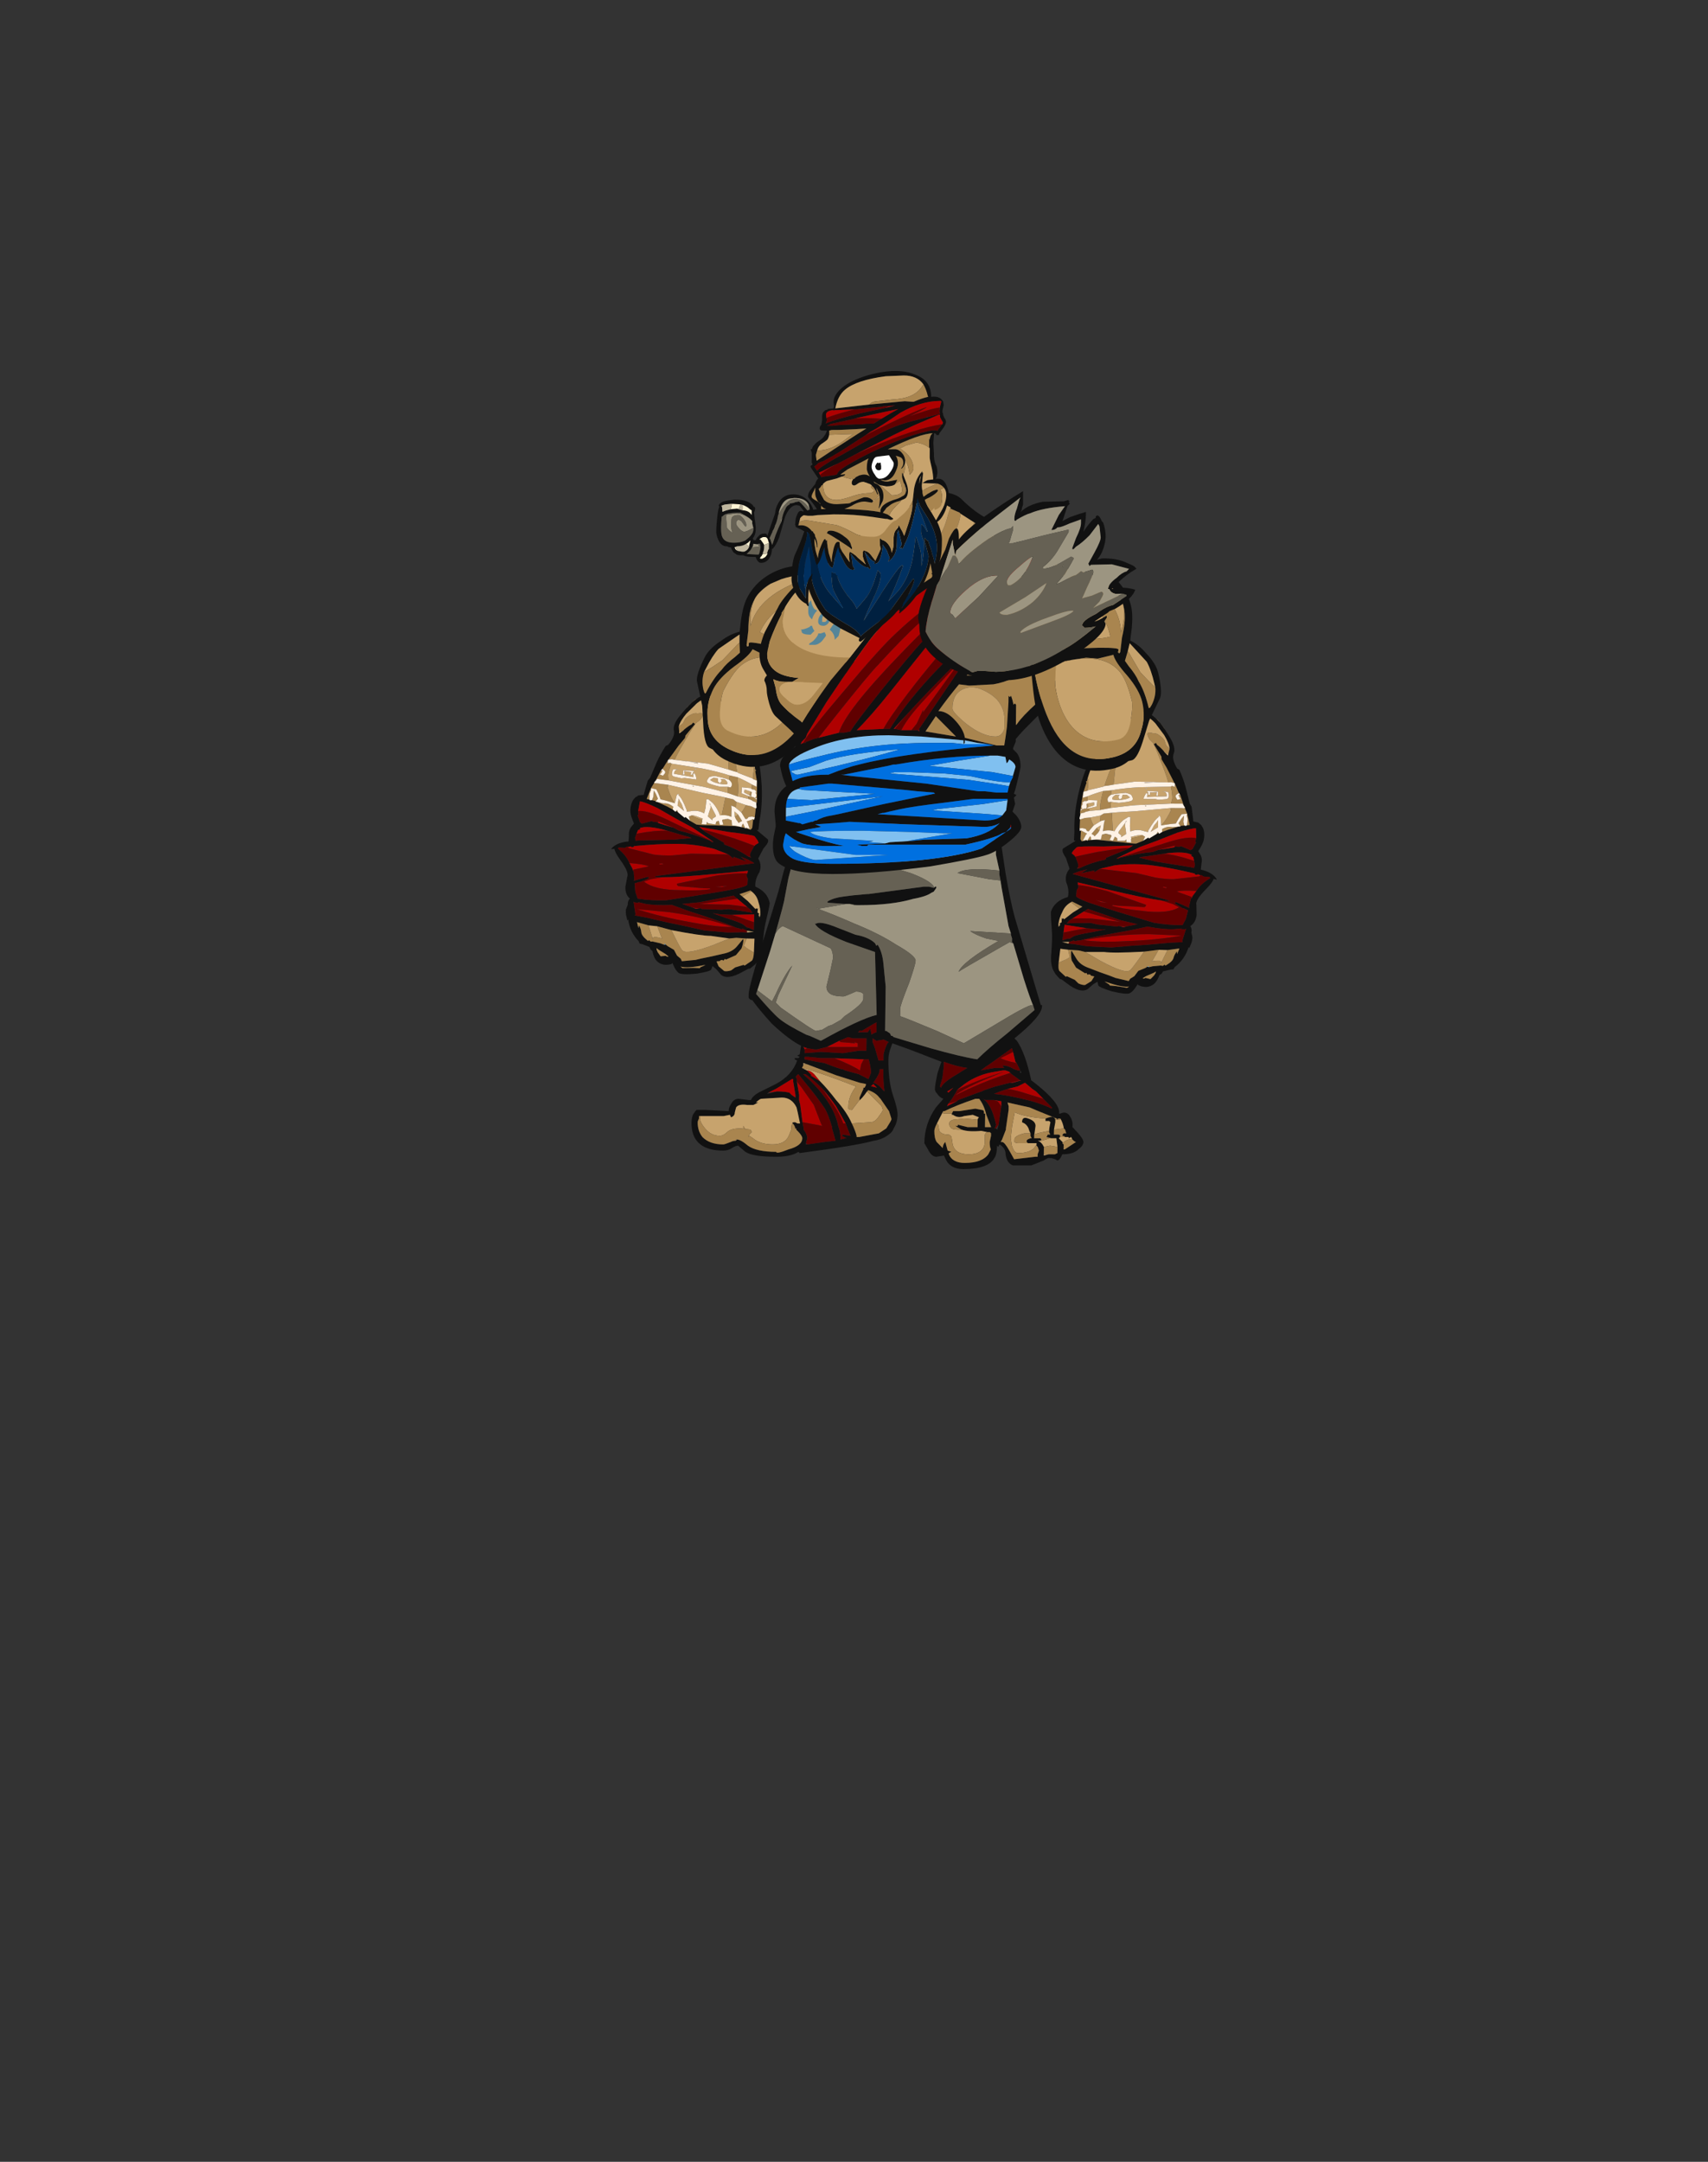 <?xml version="1.0" encoding="UTF-8" standalone="no"?>
<svg xmlns:ffdec="https://www.free-decompiler.com/flash" xmlns:xlink="http://www.w3.org/1999/xlink" ffdec:objectType="frame" height="613.45px" width="484.75px" xmlns="http://www.w3.org/2000/svg">
  <rect width="100%" height="100%" fill="#333333" stroke="none"/>
  <g transform="matrix(1.0, 0.0, 0.0, 1.0, 252.0, 317.85)">
    <use ffdec:characterId="901" ffdec:characterName="a_BeefyForearm" height="69.3" transform="matrix(-0.755, -0.631, -0.639, 0.764, -4.428, -83.96)" width="62.65" xlink:href="#sprite0"/>
    <use ffdec:characterId="899" ffdec:characterName="a_BeefyUpperArm" height="60.9" transform="matrix(-0.887, -0.44, -0.452, 0.894, 2.2, -146.35)" width="42.0" xlink:href="#sprite1"/>
    <use ffdec:characterId="897" ffdec:characterName="a_BeefyLegs" height="98.7" transform="matrix(1.0, 0.0, -0.013, 1.0, -54.627, -84.8)" width="111.3" xlink:href="#sprite2"/>
    <use ffdec:characterId="895" ffdec:characterName="a_Torso10" height="105.0" transform="matrix(1.032, 0.0, -0.01, 1.032, -36.0, -178.2)" width="86.1" xlink:href="#sprite3"/>
    <use ffdec:characterId="901" ffdec:characterName="a_BeefyForearm" height="69.3" transform="matrix(0.85, -0.522, 0.51, 0.845, 21.034, -85.403)" width="62.65" xlink:href="#sprite0"/>
    <use ffdec:characterId="899" ffdec:characterName="a_BeefyUpperArm" height="60.9" transform="matrix(0.972, -0.238, 0.228, 0.969, 27.35, -153.2)" width="42.0" xlink:href="#sprite1"/>
    <use ffdec:characterId="893" ffdec:characterName="a_BeefyShoulder" height="53.55" transform="matrix(1, -0.023, -5.0E-4, 1, 8.6, -177.8)" width="61.95" xlink:href="#sprite4"/>
    <use ffdec:characterId="986" ffdec:characterName="WholeHead2" height="159.0" transform="matrix(0.483, -0.004, -0.002, 0.483, -48.524, -212.208)" width="136.5" xlink:href="#sprite5"/>
  </g>
  <defs>
    <g id="sprite0" transform="matrix(1.0, 0.0, 0.0, 1.0, 30.1, 36.05)">
      <use ffdec:characterId="900" height="9.9" transform="matrix(7.0, 0.0, 0.0, 7.0, -30.1, -36.05)" width="8.95" xlink:href="#shape0"/>
    </g>
    <g id="shape0" transform="matrix(1.0, 0.0, 0.0, 1.0, 4.3, 5.15)">
      <path d="M4.25 -4.9 L4.2 -5.05 4.25 -5.1 Q4.4 -5.0 4.55 -4.55 L4.6 -4.4 Q4.65 -4.05 4.65 -3.75 L4.65 -3.55 Q4.65 -3.05 4.45 -2.9 4.25 -2.75 4.25 -2.3 L4.3 -2.2 Q4.25 -1.8 4.15 -1.45 L3.95 -0.8 3.95 -0.65 3.75 -0.2 3.7 -0.1 3.85 0.05 3.9 0.2 3.9 0.35 Q3.85 0.6 3.65 0.8 3.55 0.9 3.25 1.05 L3.25 1.2 Q3.25 1.4 3.1 1.55 L2.95 1.75 Q3.3 2.1 3.3 2.4 L3.3 2.45 3.2 2.35 Q3.1 2.45 2.7 2.55 2.1 2.7 2.05 2.9 L1.85 3.25 Q1.65 3.5 1.4 3.5 1.4 3.65 1.3 3.75 L1.25 3.9 Q1.25 3.95 1.1 4.1 L0.9 4.25 0.9 4.2 Q0.5 4.55 0.0 4.6 L-0.1 4.65 -0.2 4.6 -0.5 4.5 -0.6 4.55 -0.7 4.55 Q-0.95 4.75 -1.15 4.75 -1.45 4.75 -1.65 4.45 L-1.65 4.4 -1.75 4.45 Q-1.95 4.55 -2.1 4.55 -2.25 4.55 -2.7 4.1 -3.05 3.7 -3.05 3.6 L-3.0 3.45 -3.2 3.45 -3.5 3.5 Q-3.85 3.5 -4.1 2.85 L-4.2 2.6 -4.25 2.55 -4.3 2.3 -4.3 2.15 Q-4.3 1.85 -4.0 1.45 -3.65 0.95 -3.55 0.75 -3.25 0.15 -3.15 0.0 -2.8 -0.3 -2.25 -0.15 -2.05 -0.35 -2.0 -0.7 -1.9 -1.0 -1.6 -1.1 L-1.5 -1.55 -1.5 -1.7 Q-1.5 -1.9 -1.4 -1.95 L-0.8 -1.95 -0.85 -2.0 -0.65 -2.3 Q-0.35 -2.85 0.2 -3.45 1.1 -4.4 1.6 -4.5 L1.8 -4.5 Q1.25 -4.2 0.85 -3.8 L0.8 -3.8 0.8 -3.75 0.45 -3.45 Q0.2 -3.15 -0.05 -2.85 L-0.1 -2.75 -0.2 -2.65 -0.2 -2.6 -0.4 -2.3 -0.45 -2.2 -0.4 -2.2 -0.6 -1.9 Q-0.6 -1.85 -0.6 -1.8 -0.3 -1.7 0.0 -1.5 L0.65 -1.0 Q1.15 -0.6 1.25 -0.55 L1.55 -0.5 1.8 -0.5 1.8 -0.45 2.15 -0.45 2.25 -0.45 2.25 -0.4 2.4 -0.4 2.65 -0.35 3.2 -0.2 3.3 -0.15 3.35 -0.1 3.4 -0.1 3.5 -0.05 3.65 -0.5 3.7 -0.85 3.8 -1.3 3.8 -1.4 3.8 -1.45 3.85 -1.8 3.85 -1.85 3.9 -2.55 3.9 -2.95 3.95 -3.05 3.95 -3.6 Q3.95 -3.7 3.95 -3.65 L4.05 -3.65 4.05 -3.55 Q4.1 -3.45 4.15 -3.2 L4.15 -3.15 4.2 -2.95 4.25 -3.0 4.4 -3.15 Q4.5 -3.35 4.5 -3.75 L4.45 -4.25 Q4.45 -4.45 4.25 -4.9 M0.3 -0.4 L0.4 -0.4 Q1.15 -0.15 1.65 0.1 L1.9 0.15 2.25 0.3 2.5 0.4 2.55 0.4 2.7 0.5 2.75 0.5 3.0 0.85 3.1 0.85 3.35 0.7 3.35 0.65 3.45 0.55 3.65 0.2 Q3.5 0.1 2.9 -0.05 L2.05 -0.2 1.3 -0.35 0.3 -0.45 0.25 -0.45 0.3 -0.4 M-1.2 -0.9 Q-0.7 -0.85 -0.15 -0.65 L-0.15 -0.65 -0.1 -0.7 0.8 -0.55 0.9 -0.55 1.1 -0.55 0.05 -1.15 Q-0.8 -1.7 -0.9 -1.7 L-1.1 -1.65 -1.2 -1.6 -1.15 -1.45 -1.15 -1.4 -1.15 -1.35 -1.2 -1.1 Q-1.2 -1.05 -1.3 -0.95 L-1.35 -0.95 -1.2 -0.9 M1.15 -0.55 L1.15 -0.55 M2.9 1.3 L2.95 1.15 2.9 1.05 2.95 1.05 Q2.8 0.75 2.0 0.4 L1.3 0.1 1.2 0.05 1.05 0.0 1.55 0.5 2.65 1.45 2.75 1.55 2.85 1.45 2.9 1.3 M2.35 2.4 Q2.65 2.25 3.05 2.25 L3.1 2.25 3.1 2.2 2.9 2.05 2.75 1.85 2.7 1.85 2.65 1.8 2.65 1.75 Q1.95 1.05 1.4 0.6 0.8 0.1 0.05 -0.25 L-0.55 -0.45 -0.8 -0.45 -0.8 -0.5 -0.75 -0.5 -1.3 -0.7 -1.0 -0.7 -1.3 -0.8 -1.55 -0.85 -1.6 -0.85 1.2 2.15 1.15 2.15 0.95 2.0 Q0.4 1.55 -0.65 0.5 L-1.6 -0.45 -1.65 -0.35 Q-1.65 -0.25 -1.8 -0.2 L-1.95 0.0 Q-1.95 0.15 -1.3 0.9 L-0.6 1.7 0.2 2.6 Q0.65 3.0 1.15 3.3 L1.4 3.15 1.65 2.9 1.55 2.75 1.5 2.7 1.35 2.4 1.35 2.35 1.4 2.35 Q1.55 2.55 1.75 2.85 L1.75 2.8 2.0 2.55 2.05 2.55 2.1 2.5 2.35 2.4 M-3.2 1.5 L-3.0 1.65 -2.95 1.7 -2.6 2.0 -1.8 2.55 Q-1.0 2.95 -0.45 3.25 L0.35 3.65 0.8 3.9 0.8 3.85 1.2 3.5 1.15 3.5 1.0 3.4 1.05 3.4 0.75 3.25 Q0.4 3.05 -0.1 2.6 L-0.8 2.35 Q-1.05 2.25 -1.3 2.15 -2.6 1.65 -2.7 1.65 L-2.8 1.6 Q-2.9 1.55 -2.95 1.55 L-2.95 1.5 -3.15 1.45 -3.4 1.3 -3.2 1.5 M-0.9 4.05 L-0.75 4.1 -0.45 4.25 -0.4 4.3 -0.3 4.3 -0.3 4.35 -0.2 4.35 Q0.05 4.35 0.15 4.25 0.25 4.15 0.4 4.1 L0.35 4.2 0.55 4.05 0.1 3.85 -0.2 3.65 -0.75 3.4 Q-1.85 2.8 -2.15 2.55 L-2.8 2.15 -3.0 1.95 -3.35 1.7 -3.6 1.5 -3.95 1.95 Q-4.1 2.15 -4.1 2.25 L-4.0 2.6 -3.95 2.6 -3.75 2.9 -3.7 3.1 Q-3.6 3.25 -3.5 3.3 L-3.2 3.3 -3.0 3.2 -3.1 3.1 -3.1 3.05 -3.15 3.0 -3.2 3.0 -3.2 2.9 -3.25 2.9 -3.45 2.5 -3.45 2.15 Q-3.4 2.0 -3.3 1.85 L-3.25 1.8 -3.25 2.2 Q-3.25 2.5 -3.0 2.8 -2.7 3.2 -2.45 3.5 L-2.3 3.7 -1.9 4.1 -1.8 4.05 -1.6 4.05 -1.35 3.95 -1.05 4.0 -0.95 4.0 -0.9 4.05 M-2.0 0.7 L-2.55 0.7 -2.7 0.7 -2.85 0.75 -2.75 0.8 -2.0 1.25 -1.95 1.3 Q-1.9 1.35 -1.8 1.45 L-1.15 1.95 -1.1 1.95 -0.95 2.1 -0.8 2.15 -0.4 2.3 -0.9 1.8 -1.8 0.7 -2.0 0.7 M-2.1 0.5 L-1.95 0.5 -2.2 0.1 -2.25 0.1 -2.3 0.1 Q-2.55 0.1 -2.75 0.25 -3.0 0.4 -3.15 0.6 L-3.2 0.7 -3.1 0.65 -3.1 0.6 -3.0 0.6 -2.9 0.45 -2.9 0.5 -2.85 0.5 -2.85 0.55 -2.4 0.5 -2.1 0.5 M-3.15 1.0 L-3.35 1.25 -3.15 1.3 -3.05 1.35 -2.9 1.35 Q-2.75 1.35 -2.15 1.6 L-1.6 1.8 -1.85 1.65 -2.25 1.35 -2.95 0.75 -3.15 1.0 M-1.35 4.3 Q-1.35 4.35 -1.25 4.35 L-1.1 4.5 -0.9 4.45 -0.8 4.4 -0.75 4.35 -0.85 4.35 -1.2 4.3 -1.35 4.3 M-2.0 4.3 L-2.0 4.3 Q-2.25 4.2 -2.7 3.65 L-2.75 3.6 -2.65 3.8 -2.65 3.85 -2.45 4.0 -2.1 4.3 -2.0 4.3" fill="#111111" fill-rule="evenodd" stroke="none"/>
      <path d="M0.85 -3.8 L0.95 -3.85 0.75 -3.55 0.65 -3.45 0.5 -3.5 0.35 -3.3 0.55 -3.25 0.45 -3.1 Q0.4 -3.1 0.35 -3.15 L0.25 -3.15 0.2 -3.1 0.25 -3.1 0.15 -3.05 Q0.1 -3.0 0.1 -2.95 L0.1 -2.9 0.05 -2.95 0.0 -2.9 0.15 -2.9 0.35 -2.8 0.3 -2.7 0.15 -2.75 0.1 -2.75 -0.05 -2.8 -0.1 -2.75 -0.05 -2.85 Q0.2 -3.15 0.45 -3.45 L0.8 -3.75 0.8 -3.8 0.85 -3.8 M1.35 -3.25 Q1.75 -3.6 2.25 -3.95 2.3 -3.95 2.3 -3.9 L1.7 -3.1 1.45 -3.2 1.35 -3.25 M3.65 -2.0 Q3.75 -2.35 3.9 -3.3 L3.95 -3.7 3.9 -3.9 Q3.9 -4.35 4.15 -4.05 4.25 -4.0 4.3 -3.9 4.4 -3.7 4.4 -3.55 L4.35 -3.35 4.4 -3.15 4.25 -3.0 Q4.15 -3.1 4.15 -3.2 L4.15 -3.15 4.15 -3.2 Q4.1 -3.45 4.05 -3.55 L4.05 -3.65 3.95 -3.65 Q3.95 -3.7 3.95 -3.6 L3.95 -3.05 3.9 -2.95 3.9 -2.55 3.85 -1.85 3.75 -1.95 3.65 -2.0 M3.85 -1.8 L3.8 -1.45 3.8 -1.4 3.7 -1.4 Q3.6 -1.4 3.6 -1.3 L3.6 -1.2 3.75 -1.15 Q3.7 -1.2 3.75 -1.35 L3.8 -1.3 3.7 -0.85 3.65 -0.5 3.5 -0.05 3.4 -0.1 3.55 -0.3 3.6 -0.45 3.65 -0.5 3.45 -0.6 Q3.3 -0.55 3.05 -0.4 L2.85 -0.5 2.5 -0.65 Q2.85 -0.75 3.2 -1.0 L3.1 -0.9 3.2 -1.05 3.6 -0.8 Q3.65 -0.75 3.7 -0.75 L3.7 -0.95 3.3 -1.2 3.45 -1.35 Q3.55 -1.5 3.65 -1.8 L3.7 -1.8 3.8 -1.7 3.8 -1.75 3.85 -1.8 M3.3 -0.15 L3.2 -0.2 2.65 -0.35 2.4 -0.4 2.45 -0.5 Q2.7 -0.5 2.85 -0.35 L3.15 -0.2 3.15 -0.35 3.35 -0.45 3.5 -0.5 3.35 -0.3 3.3 -0.15 M2.25 -0.45 L2.15 -0.45 2.25 -0.5 2.25 -0.45 M1.55 -0.5 L1.25 -0.55 Q1.15 -0.6 0.65 -1.0 L0.0 -1.5 Q-0.3 -1.7 -0.6 -1.8 -0.6 -1.85 -0.6 -1.9 L-0.4 -2.2 -0.25 -1.95 -0.3 -1.95 -0.55 -1.8 -0.4 -1.75 -0.4 -1.7 -0.2 -1.8 -0.2 -1.75 Q-0.2 -1.7 -0.25 -1.65 L-0.05 -1.55 0.1 -1.45 0.25 -1.6 0.4 -1.55 0.55 -1.35 0.4 -1.25 0.5 -1.15 0.65 -1.25 0.7 -1.15 0.65 -1.05 0.9 -0.9 1.0 -0.9 0.95 -0.85 0.95 -0.8 1.1 -0.7 1.15 -0.8 1.2 -0.85 Q1.4 -0.75 1.65 -0.7 L1.7 -0.6 1.55 -0.5 M-0.4 -2.3 L-0.2 -2.6 0.0 -2.55 0.2 -2.45 Q0.15 -2.25 0.15 -2.1 L-0.15 -2.0 -0.2 -2.05 -0.2 -2.15 -0.3 -2.25 -0.4 -2.3 M1.25 -2.55 L1.1 -2.35 0.7 -2.5 Q0.75 -2.65 1.15 -3.05 L1.2 -3.1 1.5 -2.95 1.4 -2.8 Q1.15 -2.8 1.15 -2.6 L1.25 -2.55 M0.35 -2.85 L0.25 -2.85 0.3 -2.9 0.35 -3.0 0.4 -3.0 0.35 -2.85 M0.5 -2.1 L0.45 -2.1 0.6 -2.3 0.75 -2.3 0.95 -2.2 1.05 -2.15 0.7 -1.5 Q0.55 -1.65 0.35 -1.7 L0.55 -1.95 0.65 -2.05 0.5 -2.1 M0.2 -1.95 Q0.2 -1.85 0.25 -1.8 L0.15 -1.75 -0.05 -1.7 -0.05 -1.75 -0.1 -1.85 0.2 -1.95 M2.0 -0.65 L2.0 -0.65 M0.1 3.85 L0.55 4.05 0.35 4.2 0.4 4.1 Q0.25 4.15 0.15 4.25 0.05 4.35 -0.2 4.35 L-0.3 4.35 -0.3 4.3 -0.4 4.3 -0.45 4.25 -0.75 4.1 -0.9 4.05 -0.9 4.0 -0.95 4.0 -1.05 4.0 -1.35 3.95 -1.6 4.05 -1.8 4.05 -1.9 4.1 -2.3 3.7 -2.45 3.5 Q-2.7 3.2 -3.0 2.8 -3.25 2.5 -3.25 2.2 L-3.25 1.8 -3.3 1.85 Q-3.4 2.0 -3.45 2.15 L-3.45 2.5 -3.25 2.9 -3.2 2.9 -3.2 3.0 -3.15 3.0 -3.1 3.05 -3.1 3.1 -3.0 3.2 -3.2 3.3 -3.5 3.3 Q-3.6 3.25 -3.7 3.1 L-3.75 2.9 -3.95 2.6 -4.0 2.6 -4.1 2.25 Q-4.1 2.15 -3.95 1.95 L-3.6 2.0 -3.45 2.0 -3.35 1.7 -3.0 1.95 -2.8 2.15 -2.45 2.8 Q-1.9 3.75 -1.65 3.75 L-1.6 3.75 Q-1.3 3.65 -0.75 3.4 L-0.2 3.65 -0.65 3.9 -0.7 3.9 Q-0.55 3.95 -0.4 4.05 L-0.35 4.15 -0.45 4.2 0.1 3.85 M-0.15 -2.7 L-0.15 -2.7 M-2.25 0.1 L-2.2 0.1 -1.95 0.5 -2.1 0.5 -2.25 0.1 M-2.0 4.3 L-2.1 4.3 -2.45 4.0 -2.65 3.85 -2.65 3.8 -2.75 3.6 -2.7 3.65 Q-2.25 4.2 -2.0 4.3 L-2.0 4.3 M-1.35 4.3 L-1.2 4.3 -0.85 4.35 -0.75 4.35 -0.8 4.4 -0.9 4.45 -1.1 4.5 -1.25 4.35 Q-1.35 4.35 -1.35 4.3" fill="#a9854f" fill-rule="evenodd" stroke="none"/>
      <path d="M1.6 -4.5 Q2.15 -4.85 2.7 -5.0 L4.05 -5.05 4.25 -4.9 Q4.45 -4.45 4.45 -4.25 L4.5 -3.75 Q4.5 -3.35 4.4 -3.15 L4.35 -3.35 4.4 -3.55 Q4.4 -3.7 4.3 -3.9 4.25 -4.0 4.15 -4.05 3.9 -4.35 3.9 -3.9 L3.95 -3.7 3.9 -3.3 Q3.75 -2.35 3.65 -2.0 L3.2 -2.3 2.5 -2.75 1.7 -3.1 2.3 -3.9 Q2.3 -3.95 2.25 -3.95 1.75 -3.6 1.35 -3.25 L1.3 -3.25 0.7 -3.45 0.65 -3.45 0.75 -3.55 0.95 -3.85 0.85 -3.8 Q1.25 -4.2 1.8 -4.5 L1.6 -4.5 M4.55 -4.55 Q4.65 -4.25 4.65 -3.8 L4.65 -3.75 Q4.65 -4.05 4.6 -4.4 L4.55 -4.55 M1.25 -2.55 L1.5 -2.35 Q1.9 -2.15 2.0 -2.15 2.1 -2.15 2.1 -2.35 2.1 -2.4 1.95 -2.55 L1.65 -2.7 Q1.55 -2.75 1.4 -2.8 L1.5 -2.95 Q2.0 -2.75 2.55 -2.45 L3.65 -1.8 Q3.55 -1.5 3.45 -1.35 L3.3 -1.2 2.85 -1.45 Q2.4 -1.7 2.05 -1.9 L1.85 -2.0 1.1 -2.35 1.25 -2.55 M1.95 -2.45 L2.0 -2.3 Q1.85 -2.3 1.65 -2.4 1.45 -2.5 1.35 -2.6 1.35 -2.7 1.55 -2.7 L1.7 -2.6 1.65 -2.6 1.6 -2.55 1.6 -2.45 1.7 -2.45 1.8 -2.55 1.95 -2.45 M2.75 -2.25 L2.8 -2.25 2.7 -2.3 2.75 -2.25 M2.65 -2.1 Q2.45 -2.0 2.45 -1.95 L2.85 -1.7 2.95 -1.6 3.25 -1.45 3.3 -1.45 Q3.35 -1.45 3.4 -1.55 L3.45 -1.65 3.35 -1.75 3.2 -1.85 Q3.35 -1.75 3.35 -1.7 3.35 -1.6 3.3 -1.55 L2.6 -1.95 2.7 -2.05 2.65 -2.1 M2.7 -2.1 L2.75 -2.1 2.7 -2.0 2.75 -1.95 2.8 -2.05 3.05 -1.9 2.95 -1.8 3.0 -1.75 3.1 -1.9 2.75 -2.15 2.7 -2.1 M2.85 -2.5 L2.8 -2.5 Q3.2 -2.3 3.5 -2.1 L3.25 -2.25 2.85 -2.5 M1.2 -3.1 L1.15 -3.05 Q0.75 -2.65 0.7 -2.5 L0.3 -2.7 0.35 -2.8 0.65 -2.7 0.8 -2.9 0.5 -3.1 0.45 -3.1 0.55 -3.25 Q0.85 -3.2 1.2 -3.1 M0.35 -2.85 L0.4 -3.0 0.65 -2.9 0.6 -2.8 0.55 -2.8 0.35 -2.85 M0.6 -2.3 L0.45 -2.1 0.5 -2.1 0.15 -2.1 Q0.15 -2.25 0.2 -2.45 L0.6 -2.3 M0.7 -1.5 L1.05 -2.15 0.95 -2.2 1.25 -2.05 1.9 -1.7 Q2.7 -1.3 3.2 -1.05 L3.1 -0.9 3.2 -1.0 Q2.85 -0.75 2.5 -0.65 L2.65 -0.95 2.65 -1.0 2.6 -1.05 2.6 -1.0 Q2.4 -1.0 1.95 -0.75 L1.9 -0.7 1.8 -0.8 Q1.6 -1.05 1.3 -1.1 L1.4 -1.3 1.6 -1.6 1.55 -1.65 1.3 -1.65 Q1.0 -1.6 0.75 -1.45 L0.7 -1.5 M0.2 -1.95 L0.4 -1.95 0.25 -1.8 Q0.2 -1.85 0.2 -1.95 M1.4 -1.55 L1.35 -1.55 1.25 -1.45 1.15 -1.2 1.1 -1.1 0.85 -1.1 0.9 -1.15 0.85 -1.3 0.9 -1.35 1.4 -1.55 M0.55 -1.35 L0.4 -1.55 0.55 -1.4 0.55 -1.35 M1.2 -0.85 L1.2 -0.9 1.35 -0.85 Q1.65 -0.75 1.65 -0.7 1.4 -0.75 1.2 -0.85 M2.35 -1.7 L2.4 -1.65 2.35 -1.65 2.35 -1.7 M2.0 -0.65 L2.25 -0.8 2.4 -0.85 2.5 -0.9 2.35 -0.65 2.0 -0.65 M4.25 -3.0 L4.2 -2.95 4.15 -3.15 4.15 -3.2 Q4.15 -3.1 4.25 -3.0 M-3.15 1.45 L-3.2 1.5 -3.4 1.3 -3.15 1.45 M0.1 3.85 L-0.45 4.2 -0.35 4.15 -0.4 4.05 Q-0.55 3.95 -0.7 3.9 L-0.65 3.9 -0.2 3.65 0.1 3.85 M-0.75 3.4 Q-1.3 3.65 -1.6 3.75 L-1.65 3.75 Q-1.9 3.75 -2.45 2.8 L-2.8 2.15 -2.15 2.55 Q-1.85 2.8 -0.75 3.4 M-3.35 1.7 L-3.45 2.0 -3.6 2.0 -3.95 1.95 -3.6 1.5 -3.35 1.7 M-2.25 0.1 L-2.1 0.5 -2.4 0.5 -2.85 0.55 -2.85 0.5 -2.9 0.5 -2.9 0.45 -3.0 0.6 -3.1 0.6 -3.1 0.65 -3.2 0.7 -3.15 0.6 Q-3.0 0.4 -2.75 0.25 -2.55 0.1 -2.3 0.1 L-2.25 0.1" fill="#c7a36d" fill-rule="evenodd" stroke="none"/>
      <path d="M0.3 -0.4 L0.25 -0.45 0.3 -0.45 1.3 -0.35 2.05 -0.2 2.9 -0.05 Q3.5 0.1 3.65 0.2 L3.45 0.55 Q3.2 0.3 2.45 0.1 L0.25 -0.45 0.3 -0.4 M2.5 0.4 L2.25 0.3 1.9 0.15 2.55 0.35 2.5 0.4 M0.9 -0.55 Q0.9 -0.6 -0.3 -1.1 -0.85 -1.3 -1.15 -1.4 L-1.15 -1.45 -1.2 -1.6 -1.1 -1.65 -0.9 -1.7 Q-0.8 -1.7 0.05 -1.15 L1.1 -0.55 0.9 -0.55 M-1.3 -0.95 L-1.2 -0.9 -1.35 -0.95 -1.3 -0.95 M2.0 0.4 Q2.8 0.75 2.95 1.05 L2.9 1.05 2.95 1.15 2.9 1.3 Q2.4 0.7 2.0 0.4 M2.9 2.05 L2.85 1.95 2.75 1.95 1.8 1.5 Q1.55 1.35 1.2 1.05 L0.65 0.5 -0.55 -0.45 0.05 -0.25 Q0.8 0.1 1.4 0.6 1.95 1.05 2.65 1.75 L2.65 1.8 2.7 1.85 2.75 1.85 2.9 2.05 M0.95 2.0 L1.25 2.35 1.4 2.6 Q0.85 2.6 0.0 1.9 -0.65 1.4 -0.9 1.1 L-0.85 1.1 Q-0.75 1.2 -0.3 1.5 L0.2 1.85 Q0.3 1.85 0.3 1.8 L-0.75 0.5 Q-1.3 -0.1 -1.65 -0.35 L-1.6 -0.45 -0.65 0.5 Q0.4 1.55 0.95 2.0 M2.05 2.55 L2.05 2.5 1.65 2.0 Q1.85 2.05 2.35 2.4 L2.1 2.5 2.05 2.55 M1.35 1.65 L1.25 1.55 1.3 1.55 1.4 1.65 1.35 1.65 M-1.2 0.75 L-1.35 0.55 -1.0 0.9 -1.2 0.75 M-2.55 0.7 L-2.0 0.7 -0.95 1.85 -1.9 1.1 Q-2.35 0.8 -2.55 0.7 M-0.8 2.15 L-0.95 2.1 -1.1 1.95 -1.05 2.0 Q-0.95 2.05 -0.9 2.1 L-0.8 2.15 M-2.75 0.8 L-2.85 0.75 -2.75 0.8 M-1.6 0.25 L-1.6 0.25 M-2.25 1.35 Q-2.6 1.2 -3.15 1.0 L-2.95 0.75 -2.25 1.35 M-2.6 1.7 Q-1.25 2.25 -0.2 2.9 L0.9 3.65 Q-0.1 3.25 -1.15 2.65 -2.15 2.1 -2.6 1.7" fill="#b00000" fill-rule="evenodd" stroke="none"/>
      <path d="M-0.95 4.0 L-0.9 4.0 -0.9 4.05 -0.95 4.0" fill="#80c0f0" fill-rule="evenodd" stroke="none"/>
      <path d="M1.9 0.15 L1.65 0.1 Q1.15 -0.15 0.4 -0.4 L0.3 -0.4 0.25 -0.45 2.45 0.1 Q3.2 0.3 3.45 0.55 L3.35 0.65 3.35 0.7 3.1 0.85 3.0 0.85 2.75 0.5 2.7 0.5 2.55 0.4 2.5 0.4 2.55 0.35 1.9 0.15 M0.9 -0.55 L0.8 -0.55 -0.1 -0.7 -0.15 -0.65 -0.15 -0.65 Q-0.7 -0.85 -1.2 -0.9 L-1.3 -0.95 Q-1.2 -1.05 -1.2 -1.1 L-1.15 -1.35 -1.15 -1.4 Q-0.85 -1.3 -0.3 -1.1 0.9 -0.6 0.9 -0.55 M2.0 0.4 Q2.4 0.7 2.9 1.3 L2.85 1.45 2.75 1.55 2.65 1.45 1.55 0.5 1.05 0.0 1.2 0.05 1.3 0.1 2.0 0.4 M2.9 2.05 L3.1 2.2 3.1 2.25 3.05 2.25 Q2.65 2.25 2.35 2.4 1.85 2.05 1.65 2.0 L2.05 2.5 2.05 2.55 2.0 2.55 1.75 2.8 1.75 2.85 Q1.55 2.55 1.4 2.35 L1.35 2.35 1.35 2.4 1.5 2.7 1.55 2.75 1.65 2.9 1.4 3.15 1.15 3.3 Q0.65 3.0 0.2 2.6 L-0.6 1.7 -1.3 0.9 Q-1.95 0.15 -1.95 0.0 L-1.8 -0.2 Q-1.65 -0.25 -1.65 -0.35 -1.3 -0.1 -0.75 0.5 L0.3 1.8 Q0.3 1.85 0.2 1.85 L-0.3 1.5 Q-0.75 1.2 -0.85 1.1 L-0.9 1.1 Q-0.65 1.4 0.0 1.9 0.85 2.6 1.4 2.6 L1.25 2.35 0.95 2.0 1.15 2.15 1.2 2.15 -1.6 -0.85 -1.55 -0.85 -1.3 -0.8 -1.0 -0.7 -1.3 -0.7 -0.75 -0.5 -0.8 -0.5 -0.8 -0.45 -0.55 -0.45 0.65 0.5 1.2 1.05 Q1.55 1.35 1.8 1.5 L2.75 1.95 2.85 1.95 2.9 2.05 M1.35 1.65 L1.4 1.65 1.3 1.55 1.25 1.55 1.35 1.65 M-3.15 1.45 L-2.95 1.5 -2.95 1.55 Q-2.9 1.55 -2.8 1.6 L-2.7 1.65 Q-2.6 1.65 -1.3 2.15 -1.05 2.25 -0.8 2.35 L-0.1 2.6 Q0.4 3.05 0.75 3.25 L1.05 3.4 1.0 3.4 1.15 3.5 1.2 3.5 0.8 3.85 0.8 3.9 0.35 3.65 -0.45 3.25 Q-1.0 2.95 -1.8 2.55 L-2.6 2.0 -2.95 1.7 -3.0 1.65 -3.2 1.5 -3.15 1.45 M-1.2 0.75 L-1.0 0.9 -1.35 0.55 -1.2 0.75 M-2.55 0.7 Q-2.35 0.8 -1.9 1.1 L-0.95 1.85 -2.0 0.7 -1.8 0.7 -0.9 1.8 -0.4 2.3 -0.8 2.15 -0.9 2.1 Q-0.95 2.05 -1.05 2.0 L-1.1 1.95 -1.15 1.95 -1.8 1.45 Q-1.9 1.35 -1.95 1.3 L-2.0 1.25 -2.75 0.8 -2.85 0.75 -2.7 0.7 -2.55 0.7 M-1.6 0.25 L-1.6 0.25 M-2.25 1.35 L-1.85 1.65 -1.6 1.8 -2.15 1.6 Q-2.75 1.35 -2.9 1.35 L-3.05 1.35 -3.15 1.3 -3.35 1.25 -3.15 1.0 Q-2.6 1.2 -2.25 1.35 M-2.6 1.7 Q-2.15 2.1 -1.15 2.65 -0.1 3.25 0.9 3.65 L-0.2 2.9 Q-1.25 2.25 -2.6 1.7" fill="#600000" fill-rule="evenodd" stroke="none"/>
      <path d="M0.65 -3.45 L0.7 -3.45 1.3 -3.25 1.35 -3.25 1.45 -3.2 1.7 -3.1 2.5 -2.75 3.2 -2.3 3.65 -2.0 3.75 -1.95 3.85 -1.85 3.85 -1.8 3.8 -1.75 3.8 -1.7 3.7 -1.8 3.65 -1.8 2.55 -2.45 Q2.0 -2.75 1.5 -2.95 L1.2 -3.1 Q0.85 -3.2 0.55 -3.25 L0.35 -3.3 0.5 -3.5 0.65 -3.45 M3.8 -1.4 L3.8 -1.3 3.75 -1.35 Q3.7 -1.2 3.75 -1.15 L3.6 -1.2 3.6 -1.3 Q3.6 -1.4 3.7 -1.4 L3.8 -1.4 M3.4 -0.1 L3.35 -0.1 3.3 -0.15 3.35 -0.3 3.5 -0.5 3.35 -0.45 3.15 -0.35 3.15 -0.2 2.85 -0.35 Q2.7 -0.5 2.45 -0.5 L2.4 -0.4 2.25 -0.4 2.25 -0.45 2.25 -0.5 2.15 -0.45 1.8 -0.45 1.8 -0.5 1.55 -0.5 1.7 -0.6 1.65 -0.7 Q1.65 -0.75 1.35 -0.85 L1.2 -0.9 1.2 -0.85 1.15 -0.8 1.1 -0.7 0.95 -0.8 0.95 -0.85 1.0 -0.9 0.9 -0.9 0.65 -1.05 0.7 -1.15 0.65 -1.25 0.5 -1.15 0.4 -1.25 0.55 -1.35 0.55 -1.4 0.4 -1.55 0.25 -1.6 0.1 -1.45 -0.05 -1.55 -0.25 -1.65 Q-0.2 -1.7 -0.2 -1.75 L-0.2 -1.8 -0.4 -1.7 -0.4 -1.75 -0.55 -1.8 -0.3 -1.95 -0.25 -1.95 -0.4 -2.2 -0.45 -2.2 -0.4 -2.3 -0.3 -2.25 -0.2 -2.15 -0.2 -2.05 -0.15 -2.0 0.15 -2.1 0.5 -2.1 0.65 -2.05 0.55 -1.95 0.35 -1.7 Q0.55 -1.65 0.7 -1.5 L0.75 -1.45 Q1.0 -1.6 1.3 -1.65 L1.55 -1.65 1.6 -1.6 1.4 -1.3 1.3 -1.1 Q1.6 -1.05 1.8 -0.8 L1.9 -0.7 1.95 -0.75 Q2.4 -1.0 2.6 -1.0 L2.6 -1.05 2.65 -1.0 2.65 -0.95 2.5 -0.65 2.85 -0.5 3.05 -0.4 Q3.3 -0.55 3.45 -0.6 L3.65 -0.5 3.6 -0.45 3.55 -0.3 3.4 -0.1 M-0.2 -2.6 L-0.2 -2.65 -0.1 -2.75 -0.05 -2.8 0.1 -2.75 0.15 -2.75 0.3 -2.7 0.7 -2.5 1.1 -2.35 1.85 -2.0 2.05 -1.9 Q2.4 -1.7 2.85 -1.45 L3.3 -1.2 3.7 -0.95 3.7 -0.75 Q3.65 -0.75 3.6 -0.8 L3.2 -1.05 Q2.7 -1.3 1.9 -1.7 L1.25 -2.05 0.95 -2.2 0.75 -2.3 0.6 -2.3 0.2 -2.45 0.0 -2.55 -0.2 -2.6 M1.4 -2.8 Q1.55 -2.75 1.65 -2.7 L1.95 -2.55 Q2.1 -2.4 2.1 -2.35 2.1 -2.15 2.0 -2.15 1.9 -2.15 1.5 -2.35 L1.25 -2.55 1.15 -2.6 Q1.15 -2.8 1.4 -2.8 M1.95 -2.45 L1.8 -2.55 1.7 -2.45 1.6 -2.45 1.6 -2.55 1.65 -2.6 1.7 -2.6 1.55 -2.7 Q1.35 -2.7 1.35 -2.6 1.45 -2.5 1.65 -2.4 1.85 -2.3 2.0 -2.3 L1.95 -2.45 M2.75 -2.25 L2.7 -2.3 2.8 -2.25 2.75 -2.25 M2.85 -2.5 L3.25 -2.25 3.5 -2.1 Q3.2 -2.3 2.8 -2.5 L2.85 -2.5 M2.7 -2.1 L2.75 -2.15 3.1 -1.9 3.0 -1.75 2.95 -1.8 3.05 -1.9 2.8 -2.05 2.75 -1.95 2.7 -2.0 2.75 -2.1 2.7 -2.1 M2.65 -2.1 L2.7 -2.05 2.6 -1.95 3.3 -1.55 Q3.35 -1.6 3.35 -1.7 3.35 -1.75 3.2 -1.85 L3.35 -1.75 3.45 -1.65 3.4 -1.55 Q3.35 -1.45 3.3 -1.45 L3.25 -1.45 2.95 -1.6 2.85 -1.7 2.45 -1.95 Q2.45 -2.0 2.65 -2.1 M0.45 -3.1 L0.5 -3.1 0.8 -2.9 0.65 -2.7 0.35 -2.8 0.15 -2.9 0.0 -2.9 0.05 -2.95 0.1 -2.9 0.1 -2.95 Q0.1 -3.0 0.15 -3.05 L0.25 -3.1 0.2 -3.1 0.25 -3.15 0.35 -3.15 Q0.4 -3.1 0.45 -3.1 M0.4 -3.0 L0.35 -3.0 0.3 -2.9 0.25 -2.85 0.35 -2.85 0.55 -2.8 0.6 -2.8 0.65 -2.9 0.4 -3.0 M0.25 -1.8 L0.4 -1.95 0.2 -1.95 -0.1 -1.85 -0.05 -1.75 -0.05 -1.7 0.15 -1.75 0.25 -1.8 M1.4 -1.55 L0.9 -1.35 0.85 -1.3 0.9 -1.15 0.85 -1.1 1.1 -1.1 1.15 -1.2 1.25 -1.45 1.35 -1.55 1.4 -1.55 M2.35 -1.7 L2.35 -1.65 2.4 -1.65 2.35 -1.7 M2.0 -0.65 L2.0 -0.65 2.35 -0.65 2.5 -0.9 2.4 -0.85 2.25 -0.8 2.0 -0.65 M-0.15 -2.7 L-0.15 -2.7" fill="#fff2e5" fill-rule="evenodd" stroke="none"/>
    </g>
    <g id="sprite1" transform="matrix(1.0, 0.0, 0.0, 1.0, 0.0, 0.0)">
      <use ffdec:characterId="898" height="8.7" transform="matrix(7.0, 0.0, 0.0, 7.0, 0.0, 0.0)" width="6.0" xlink:href="#shape1"/>
    </g>
    <g id="shape1" transform="matrix(1.0, 0.0, 0.0, 1.0, 0.0, 0.0)">
      <path d="M3.15 0.1 Q4.25 0.1 4.95 0.9 5.55 1.6 5.55 2.45 5.55 2.9 5.25 3.65 L5.2 3.8 Q5.5 4.05 5.7 4.45 6.0 4.95 6.0 5.35 6.0 6.1 5.85 6.35 L5.2 7.15 4.85 7.75 Q4.4 8.55 4.15 8.55 L4.0 8.55 Q3.7 8.7 3.35 8.7 1.75 8.7 1.15 7.25 0.85 6.5 0.85 5.6 0.85 5.25 0.95 4.5 L1.05 3.75 Q0.8 3.65 0.6 3.45 0.25 3.15 0.2 2.9 0.1 2.8 0.1 2.7 L0.1 2.6 0.15 2.6 0.2 2.6 0.25 2.7 0.45 2.8 0.5 2.85 0.9 3.1 0.95 3.1 1.35 3.3 2.05 3.45 2.75 3.55 Q4.1 3.8 4.5 3.95 4.65 4.0 4.65 4.05 L4.6 4.15 4.65 4.2 4.7 4.15 4.9 3.6 Q5.25 2.9 5.25 2.45 5.25 1.95 4.95 1.5 L4.65 1.15 Q4.35 0.85 3.95 0.6 L3.6 0.45 3.1 0.25 2.6 0.15 2.6 0.1 2.75 0.1 3.15 0.1 M1.9 0.05 L2.3 0.15 2.4 0.2 Q2.75 0.35 3.1 0.55 L3.4 0.8 4.0 1.2 4.0 1.25 3.85 1.3 Q3.7 1.3 3.1 1.0 L2.3 0.6 Q1.45 0.15 1.3 0.15 1.35 0.1 1.45 0.1 L1.65 0.05 1.9 0.05 M1.15 3.85 Q1.05 5.1 1.25 6.15 1.65 8.25 3.45 8.25 4.4 8.25 4.8 7.45 5.1 6.95 5.1 6.35 5.1 5.85 4.75 5.15 4.4 4.5 4.4 4.2 L3.75 4.2 3.3 4.05 2.7 4.0 2.2 3.95 1.6 3.85 1.45 3.8 1.2 3.8 1.15 3.8 1.15 3.85 M5.0 4.2 L4.8 4.55 4.9 4.8 Q5.1 5.2 5.15 5.5 5.3 5.95 5.3 6.65 L5.35 6.65 5.45 6.55 Q5.7 6.25 5.75 5.9 L5.75 5.75 Q5.75 5.15 5.65 4.8 L5.15 3.9 5.0 4.2" fill="#111111" fill-rule="evenodd" stroke="none"/>
      <path d="M0.15 2.6 Q0.0 2.35 0.0 2.05 0.0 1.6 0.35 0.9 0.85 0.0 1.6 0.0 L1.9 0.05 1.65 0.05 1.45 0.1 Q1.35 0.1 1.3 0.15 1.45 0.15 2.3 0.6 L3.1 1.0 3.2 1.1 Q4.45 2.1 4.45 3.35 L4.45 3.45 4.3 3.45 Q4.05 3.45 3.05 3.25 2.0 3.0 1.55 2.8 1.3 2.7 0.75 2.25 L0.2 1.8 Q0.1 1.8 0.05 1.85 L0.0 1.9 Q0.05 2.35 0.45 2.8 L0.25 2.7 0.2 2.6 0.15 2.6 M2.3 0.15 L2.45 0.2 2.6 0.15 3.1 0.25 2.4 0.2 2.3 0.15 M2.75 0.1 L2.85 0.05 3.15 0.1 2.75 0.1 M3.95 0.6 Q4.35 0.85 4.65 1.15 L4.95 1.5 Q5.25 2.0 5.25 2.35 5.25 2.8 4.9 3.4 5.2 2.1 3.7 0.65 L3.65 0.6 3.95 0.6 M4.7 4.15 L4.65 4.2 4.6 4.15 4.7 4.15 M1.8 5.25 Q1.8 4.9 1.85 4.7 L2.05 4.0 Q3.9 3.9 4.45 4.85 4.7 5.25 4.7 6.25 4.65 6.55 4.5 6.9 4.25 7.6 3.8 7.6 2.55 7.6 2.05 6.55 1.8 6.0 1.8 5.25 M1.2 3.8 L1.15 3.85 1.15 3.8 1.2 3.8 M5.75 5.9 Q5.55 5.6 5.3 5.15 L5.1 4.5 Q5.05 4.3 5.0 4.2 L5.15 3.9 5.65 4.8 Q5.75 5.15 5.75 5.75 L5.75 5.9" fill="#c7a36d" fill-rule="evenodd" stroke="none"/>
      <path d="M3.95 0.6 L3.65 0.6 3.7 0.65 Q5.2 2.1 4.9 3.4 5.25 2.8 5.25 2.35 5.25 2.0 4.95 1.5 5.25 1.95 5.25 2.45 5.25 2.9 4.9 3.6 L4.7 4.15 4.6 4.15 4.65 4.05 Q4.65 4.0 4.5 3.95 4.1 3.8 2.75 3.55 L2.05 3.45 1.35 3.3 0.95 3.1 0.9 3.1 0.5 2.85 0.45 2.8 Q0.05 2.35 0.0 1.9 L0.05 1.85 Q0.1 1.8 0.2 1.8 L0.75 2.25 Q1.3 2.7 1.55 2.8 2.0 3.0 3.05 3.25 4.05 3.45 4.3 3.45 L4.45 3.45 4.45 3.35 Q4.45 2.1 3.2 1.1 L3.1 1.0 Q3.7 1.3 3.85 1.3 L4.0 1.25 4.0 1.2 3.4 0.8 3.1 0.55 Q2.75 0.35 2.4 0.2 L3.1 0.25 3.6 0.45 3.95 0.6 M1.8 5.25 Q1.8 6.0 2.05 6.55 2.55 7.6 3.8 7.6 4.25 7.6 4.5 6.9 4.65 6.55 4.7 6.25 4.7 5.25 4.45 4.85 3.9 3.9 2.05 4.0 L1.85 4.7 Q1.8 4.9 1.8 5.25 M1.2 3.8 L1.45 3.8 1.6 3.85 2.2 3.95 2.7 4.0 3.3 4.05 3.75 4.2 4.4 4.2 Q4.4 4.5 4.75 5.15 5.1 5.85 5.1 6.35 5.1 6.95 4.8 7.45 4.4 8.25 3.45 8.25 1.65 8.25 1.25 6.15 1.05 5.1 1.15 3.85 L1.2 3.8 M5.75 5.9 Q5.7 6.25 5.45 6.55 L5.35 6.65 5.3 6.65 Q5.3 5.95 5.15 5.5 5.1 5.2 4.9 4.8 L4.8 4.55 5.0 4.2 Q5.05 4.3 5.1 4.5 L5.3 5.15 Q5.55 5.6 5.75 5.9" fill="#a9854f" fill-rule="evenodd" stroke="none"/>
    </g>
    <g id="sprite2" transform="matrix(1.0, 0.0, 0.0, 1.0, 0.0, 1.75)">
      <use ffdec:characterId="896" height="14.1" transform="matrix(7.0, 0.0, 0.0, 7.0, 0.0, -1.75)" width="15.9" xlink:href="#shape2"/>
    </g>
    <g id="shape2" transform="matrix(1.0, 0.0, 0.0, 1.0, 0.0, 0.25)">
      <path d="M12.3 0.0 L12.6 1.85 Q12.8 2.95 13.0 3.65 L14.1 7.2 14.15 7.2 14.15 7.25 Q14.15 7.65 13.05 8.55 L13.15 8.65 Q13.5 9.15 13.75 10.25 L13.95 10.4 Q14.9 11.15 14.9 11.55 L14.9 11.6 14.95 11.6 Q15.15 11.5 15.3 11.65 15.45 11.85 15.45 12.05 L15.45 12.15 Q15.9 12.6 15.9 12.75 15.9 12.9 15.7 13.05 15.5 13.25 15.05 13.25 14.95 13.5 14.85 13.5 14.7 13.4 14.5 13.4 14.45 13.4 14.3 13.5 L13.8 13.7 13.05 13.7 Q12.8 13.6 12.75 13.25 12.75 13.0 12.5 12.85 L12.45 12.95 12.4 12.9 Q12.4 13.25 12.3 13.4 12.05 13.85 11.05 13.85 10.55 13.85 10.35 13.5 L10.25 13.3 9.95 13.35 Q9.75 13.35 9.6 13.05 L9.45 12.8 Q9.45 12.0 9.9 11.35 L10.2 11.0 Q10.05 10.95 9.95 10.8 9.85 10.7 9.85 10.6 9.85 10.45 9.95 9.95 L10.1 9.5 8.8 9.0 8.1 8.75 8.05 8.9 Q7.95 9.15 7.95 9.4 7.95 10.25 8.15 10.85 8.35 11.4 8.35 11.65 8.35 11.95 8.2 12.2 8.15 12.35 8.0 12.45 7.75 12.65 7.4 12.7 6.7 12.9 4.4 13.2 L4.35 13.15 Q4.05 13.35 3.45 13.35 2.5 13.35 2.2 13.15 L1.9 12.9 Q1.8 12.9 1.65 13.0 1.5 13.1 1.3 13.1 0.45 13.1 0.15 12.6 0.0 12.35 0.0 11.95 0.0 11.8 0.05 11.65 L0.15 11.5 0.2 11.45 0.55 11.45 1.5 11.5 Q1.5 11.35 1.6 11.2 1.7 11.0 1.9 11.0 L2.3 11.05 2.4 11.05 Q2.45 10.9 2.7 10.75 L3.4 10.4 Q4.05 10.05 4.25 9.45 L4.15 9.4 4.15 9.35 4.3 9.35 4.35 9.3 4.25 9.25 4.35 9.2 4.4 8.85 Q3.9 8.6 3.2 7.95 2.65 7.35 2.4 7.0 2.3 7.0 2.25 6.9 L2.25 6.75 Q2.25 6.4 3.15 3.45 L3.4 2.6 3.6 1.8 3.7 1.45 3.8 0.95 Q3.9 0.65 4.0 0.45 L4.15 0.2 4.1 0.3 Q3.95 1.15 3.95 1.35 L3.9 1.5 3.9 1.65 3.8 2.05 3.65 2.9 Q3.65 3.0 3.3 4.3 L3.1 5.0 2.6 6.6 2.55 6.75 Q3.25 7.55 3.5 7.75 3.8 8.0 4.6 8.4 L4.75 8.45 5.2 8.65 Q6.8 7.75 7.45 7.6 L7.35 5.05 6.2 4.65 Q5.05 4.2 4.9 3.9 L4.95 3.9 Q5.1 3.8 5.65 4.0 L6.55 4.35 Q7.1 4.45 7.35 4.7 L7.4 4.8 7.45 4.75 Q7.65 5.05 7.7 5.55 L7.8 6.45 7.8 8.25 7.85 8.25 8.0 8.35 8.05 8.45 8.1 8.45 8.15 8.5 9.65 8.95 Q10.9 9.3 11.55 9.4 12.0 8.95 12.75 8.35 L13.85 7.4 13.8 7.25 Q13.65 6.9 13.4 6.15 L12.95 4.7 12.9 4.65 12.9 4.5 12.85 4.35 12.85 4.3 12.75 4.0 12.45 2.45 12.4 2.15 12.35 1.9 12.35 1.75 12.2 1.1 12.2 0.8 12.15 0.55 12.2 0.3 12.25 0.0 12.3 0.0 M6.15 3.1 L6.1 3.1 5.4 3.05 5.4 3.0 Q5.65 2.85 6.05 2.8 L6.45 2.75 7.0 2.7 7.05 2.7 9.3 2.4 9.5 2.4 9.7 2.45 9.75 2.4 9.8 2.4 9.8 2.45 9.7 2.6 9.6 2.65 Q9.4 2.8 8.85 2.9 8.0 3.15 6.7 3.15 L6.6 3.15 6.3 3.1 6.15 3.1 M13.0 9.1 L12.95 8.95 12.05 9.6 11.9 9.7 11.7 9.85 12.25 9.75 12.65 9.75 12.6 9.7 12.6 9.65 Q12.8 9.65 13.05 9.8 L13.2 9.85 13.3 9.85 13.15 9.55 13.1 9.5 13.0 9.1 M10.75 10.65 L10.7 10.75 10.55 11.0 10.4 11.2 10.35 11.3 10.75 11.1 10.8 11.05 11.6 10.75 11.75 10.7 11.85 10.65 12.3 10.5 12.9 10.35 13.0 10.35 13.35 10.25 13.3 10.25 12.95 10.0 12.9 9.95 12.85 9.9 12.7 9.85 12.6 9.85 12.3 9.9 Q11.6 10.0 11.05 10.4 L10.8 10.6 10.75 10.65 M13.3 9.9 L13.3 9.95 13.35 9.95 13.3 9.85 13.3 9.9 M14.25 11.0 L13.95 10.7 13.8 10.6 13.5 10.35 13.2 10.5 12.8 10.6 12.5 10.7 12.25 10.8 Q12.8 10.85 13.6 11.05 L13.8 11.1 Q14.3 11.25 14.6 11.4 L14.6 11.35 14.25 11.0 M13.75 12.4 L13.7 12.3 Q13.65 12.1 13.5 12.0 L13.4 11.95 Q13.4 11.7 13.65 11.8 13.95 11.9 13.95 12.1 L13.9 12.5 13.9 12.6 14.15 12.6 14.2 12.65 14.15 12.7 14.1 12.7 14.05 12.7 Q14.2 12.75 14.3 12.95 L14.3 13.25 14.3 13.3 14.5 13.25 14.7 13.25 14.75 13.25 14.85 13.2 14.85 12.95 14.8 12.6 14.6 12.6 14.4 12.55 14.45 12.45 14.55 12.45 14.5 12.35 Q14.5 12.2 14.55 11.95 L14.5 11.9 14.35 11.9 14.35 11.8 14.35 11.8 Q14.6 11.7 14.7 11.75 L14.75 11.85 14.75 11.95 14.7 12.25 14.7 12.45 14.85 12.45 Q14.95 12.45 14.95 12.5 L14.95 12.55 14.9 12.6 15.05 12.75 15.1 12.85 15.1 13.0 15.1 13.05 15.15 13.05 15.6 12.75 Q15.55 12.75 15.45 12.65 L15.4 12.55 15.3 12.6 15.3 12.55 15.15 12.55 15.1 12.5 Q15.05 12.55 15.05 12.45 L15.1 12.4 15.2 12.4 15.15 12.25 15.1 12.2 Q15.05 11.95 14.95 11.8 L14.85 11.8 14.85 11.85 14.8 11.8 Q13.8 11.4 13.7 11.35 L12.8 11.15 12.85 11.3 12.85 11.45 12.75 12.2 12.75 12.25 12.6 12.65 12.55 12.75 12.6 12.75 Q12.7 12.75 12.9 13.1 L13.1 13.45 13.95 13.35 14.05 13.35 14.05 13.25 14.1 13.1 14.05 12.95 14.0 12.9 14.0 12.85 14.0 12.8 13.65 12.8 13.6 12.75 Q13.6 12.8 13.6 12.7 13.6 12.65 13.75 12.6 L13.8 12.6 13.75 12.5 13.75 12.4 M12.55 11.3 L12.55 11.1 12.25 11.05 11.9 11.05 11.8 11.0 Q12.15 11.2 12.35 12.05 L12.3 12.2 12.35 12.2 12.4 12.25 12.45 12.05 12.55 11.3 M11.6 11.85 Q11.6 11.8 11.65 11.75 L11.4 11.65 11.05 11.7 Q10.8 11.8 10.6 11.65 L10.55 11.65 10.55 11.6 10.6 11.5 10.85 11.5 11.5 11.4 11.75 11.45 Q11.85 11.45 11.85 11.55 L11.85 11.6 11.9 11.6 11.9 12.15 12.15 12.15 11.95 11.65 Q11.85 11.25 11.65 11.0 L11.5 11.0 Q10.75 11.25 10.25 11.5 L10.2 11.5 Q10.05 11.8 9.95 12.0 9.85 12.2 9.85 12.3 9.85 12.6 9.95 12.75 L10.2 13.0 Q10.2 12.85 10.3 12.75 L10.4 13.1 10.55 13.15 10.45 13.2 10.45 13.25 Q10.6 13.6 11.1 13.6 11.8 13.6 12.05 13.25 L12.15 13.05 Q12.1 12.95 12.1 12.75 L12.15 12.5 12.15 12.4 12.1 12.35 12.0 12.35 11.75 12.3 Q11.25 12.35 10.95 12.25 L10.7 12.1 10.8 12.1 10.8 12.05 11.2 12.15 11.6 12.15 Q11.6 12.05 11.6 12.0 L11.6 11.85 M4.7 12.85 L5.4 12.75 5.85 12.7 5.7 12.2 5.7 12.15 Q5.55 11.65 5.4 11.4 5.2 11.1 4.8 10.6 L4.3 10.0 4.2 10.1 4.25 10.2 4.25 10.3 4.35 10.85 4.35 11.05 4.4 11.25 4.5 11.95 4.55 12.2 4.55 12.25 Q4.7 12.45 4.7 12.6 L4.65 12.8 4.65 12.85 4.7 12.85 M3.45 10.7 Q3.75 10.7 3.95 10.75 4.0 10.8 4.05 10.85 L4.2 10.95 4.2 10.85 4.1 10.3 4.1 10.2 4.05 10.2 3.4 10.6 3.1 10.75 3.05 10.8 Q3.25 10.75 3.45 10.7 M5.95 8.65 L5.45 8.9 5.05 9.0 4.95 9.0 4.65 8.95 4.5 8.9 4.55 9.0 4.55 9.15 5.2 9.1 6.1 9.15 6.75 9.05 7.05 9.05 7.05 8.55 6.5 8.55 6.3 8.5 5.95 8.65 M4.55 9.4 L5.05 9.5 5.35 9.55 5.75 9.7 6.05 9.8 6.1 9.8 6.2 9.85 6.75 10.0 7.15 10.2 7.25 9.95 Q7.25 9.75 7.15 9.4 L6.95 9.4 5.65 9.35 5.2 9.35 4.7 9.3 4.55 9.3 4.55 9.4 M4.5 9.55 L4.5 9.55 4.5 9.6 4.5 9.65 4.45 9.75 4.65 9.85 4.85 10.05 4.8 10.05 5.2 10.3 Q5.5 10.6 5.85 11.05 6.3 11.55 6.5 12.0 6.65 12.3 6.7 12.5 L6.7 12.55 6.8 12.55 7.6 12.4 7.9 12.2 8.05 11.95 8.1 11.85 8.1 11.8 8.0 11.5 7.65 11.0 7.6 10.95 Q7.45 10.75 7.15 10.65 L7.1 10.7 Q6.9 11.0 6.75 11.1 L6.8 11.05 6.8 10.95 6.95 10.6 6.95 10.55 7.0 10.55 7.05 10.45 7.05 10.4 6.8 10.35 5.85 10.05 4.65 9.6 4.5 9.55 M5.3 10.6 Q5.0 10.3 4.6 10.0 L4.5 10.0 Q5.2 10.6 5.6 11.25 5.85 11.65 5.95 12.1 6.05 12.35 6.05 12.65 L6.25 12.6 6.3 12.6 6.1 12.5 6.15 12.45 6.45 12.5 6.25 12.0 5.85 11.3 Q5.6 10.95 5.3 10.6 M4.35 12.0 L4.4 12.0 4.3 11.55 4.25 11.35 Q4.05 10.95 3.65 10.95 L2.8 11.0 Q2.7 11.05 2.6 11.15 L2.7 11.15 2.5 11.25 2.25 11.25 Q1.9 11.2 1.8 11.35 L1.75 11.55 Q1.75 11.7 1.6 11.75 L1.55 11.65 1.3 11.7 0.35 11.7 0.3 11.7 0.3 11.8 Q0.25 11.9 0.25 11.95 0.25 12.3 0.45 12.55 0.75 12.85 1.3 12.85 1.35 12.85 1.6 12.75 1.7 12.7 1.8 12.7 L1.85 12.65 Q2.0 12.65 2.3 12.9 2.65 13.15 3.45 13.15 3.45 13.25 3.95 13.05 4.5 12.9 4.5 12.6 4.5 12.5 4.3 12.3 L4.25 12.25 4.25 12.2 4.2 12.2 4.2 12.15 4.15 12.05 4.1 12.0 Q4.05 11.95 4.2 11.95 L4.3 12.0 4.35 12.0 M10.1 10.55 Q10.15 10.35 10.75 10.0 10.9 9.9 11.15 9.75 10.75 9.7 10.2 9.5 L10.2 9.65 10.15 10.15 10.05 10.5 10.1 10.55 M6.75 8.3 L7.1 8.3 7.2 8.15 7.25 8.4 Q7.3 8.35 7.45 8.3 L7.45 7.9 7.35 7.95 6.85 8.25 6.7 8.3 6.75 8.3 M7.95 8.7 L7.75 8.6 7.45 8.65 7.3 8.55 7.3 8.7 7.4 8.95 7.55 9.45 7.75 9.45 7.75 9.2 Q7.8 8.95 7.9 8.75 L7.95 8.7 M7.8 10.65 Q7.75 10.3 7.75 9.9 L7.75 9.8 7.6 9.8 7.6 9.85 Q7.6 10.0 7.35 10.35 7.55 10.4 7.75 10.65 L7.8 10.7 7.8 10.65 M7.3 10.5 L7.5 10.55 7.35 10.4 7.25 10.5 7.3 10.5 M6.45 12.5 L6.45 12.5 M10.4 10.75 L10.6 10.55 Q10.45 10.65 10.35 10.7 L10.4 10.75" fill="#111111" fill-rule="evenodd" stroke="none"/>
      <path d="M3.7 1.45 Q3.75 0.8 4.0 0.45 3.9 0.65 3.8 0.95 L3.7 1.45 M3.3 4.3 L3.4 4.15 Q3.55 4.0 3.6 4.0 L5.55 4.9 Q5.65 5.05 5.65 5.3 L5.55 5.8 5.4 6.45 Q5.4 6.6 5.5 6.7 5.65 6.85 6.1 6.85 6.15 6.85 6.6 6.65 6.8 6.65 6.9 6.75 L6.9 6.95 Q6.9 7.15 6.15 7.65 L6.0 7.8 5.65 8.0 5.5 8.05 5.25 8.2 5.0 8.25 Q4.9 8.25 3.55 7.3 L3.35 7.1 3.45 6.8 4.0 5.6 Q3.7 5.95 3.35 6.75 L3.2 7.05 2.6 6.6 3.1 5.0 3.3 4.3 M13.8 7.25 L13.75 7.2 Q13.55 7.2 12.25 8.0 L11.0 8.75 9.9 8.25 Q8.7 7.75 8.4 7.65 L8.4 7.35 Q8.4 7.2 8.75 6.3 9.0 5.55 9.0 5.4 9.0 5.2 8.2 4.75 7.5 4.3 6.5 3.9 5.7 3.55 5.15 3.35 L4.95 3.25 5.0 3.3 6.15 3.1 6.3 3.1 6.5 3.15 6.6 3.15 6.7 3.15 Q8.0 3.15 8.85 2.9 9.4 2.8 9.6 2.65 L9.7 2.6 9.8 2.45 9.8 2.4 9.75 2.4 9.7 2.45 9.7 2.4 Q9.55 2.15 8.75 1.85 8.25 1.7 7.6 1.5 L8.25 1.4 10.35 1.1 12.2 0.8 12.2 1.1 12.35 1.75 Q11.0 1.6 10.65 1.85 L11.95 2.1 12.4 2.15 12.45 2.45 12.75 4.0 12.85 4.3 11.2 4.2 Q11.4 4.35 11.85 4.5 L12.35 4.6 Q10.9 5.45 10.75 5.85 10.8 5.8 12.45 4.85 L12.8 4.65 12.95 4.7 13.4 6.15 Q13.65 6.9 13.8 7.25 M9.6 2.65 L9.6 2.65" fill="#9c9581" fill-rule="evenodd" stroke="none"/>
      <path d="M4.1 0.3 Q4.3 0.15 4.6 0.05 L5.05 -0.05 6.45 0.0 Q7.4 0.0 8.05 -0.2 L8.05 -0.25 Q9.85 -0.25 9.9 -0.2 L12.2 -0.15 12.3 -0.15 12.3 0.0 12.25 0.0 12.2 0.3 12.15 0.55 12.2 0.8 10.35 1.1 8.25 1.4 7.6 1.5 Q8.25 1.7 8.75 1.85 9.55 2.15 9.7 2.4 L9.7 2.45 9.5 2.4 9.3 2.4 7.05 2.7 7.0 2.7 6.45 2.75 6.05 2.8 Q5.65 2.85 5.4 3.0 L5.4 3.05 6.1 3.1 6.15 3.1 5.0 3.3 4.95 3.25 5.15 3.35 Q5.7 3.55 6.5 3.9 7.5 4.3 8.2 4.75 9.0 5.2 9.0 5.4 9.0 5.55 8.75 6.3 8.4 7.2 8.4 7.35 L8.4 7.65 Q8.7 7.75 9.9 8.25 L11.0 8.75 12.25 8.0 Q13.55 7.2 13.75 7.2 L13.8 7.25 13.85 7.4 12.75 8.35 Q12.0 8.95 11.55 9.4 10.9 9.3 9.65 8.95 L8.15 8.5 8.1 8.45 8.05 8.45 8.0 8.35 7.85 8.25 7.8 8.25 7.8 6.45 7.7 5.55 Q7.65 5.05 7.45 4.75 L7.4 4.8 7.35 4.7 Q7.1 4.45 6.55 4.35 L5.65 4.0 Q5.1 3.8 4.95 3.9 L4.9 3.9 Q5.05 4.2 6.2 4.65 L7.35 5.05 7.45 7.6 Q6.8 7.75 5.2 8.65 L4.75 8.45 4.6 8.4 Q3.8 8.0 3.5 7.75 3.25 7.55 2.55 6.75 L2.6 6.6 3.2 7.05 3.35 6.75 Q3.7 5.95 4.0 5.6 L3.45 6.8 3.35 7.1 3.55 7.3 Q4.9 8.25 5.0 8.25 L5.25 8.2 5.5 8.05 5.65 8.0 6.0 7.8 6.15 7.65 Q6.9 7.15 6.9 6.95 L6.9 6.75 Q6.8 6.65 6.6 6.65 6.15 6.85 6.1 6.85 5.65 6.85 5.5 6.7 5.4 6.6 5.4 6.45 L5.55 5.8 5.65 5.3 Q5.65 5.05 5.55 4.9 L3.6 4.0 Q3.55 4.0 3.4 4.15 L3.3 4.3 Q3.65 3.0 3.65 2.9 L3.8 2.05 3.9 1.65 3.9 1.5 3.95 1.35 Q3.95 1.15 4.1 0.3 M12.35 1.75 L12.35 1.9 12.4 2.15 11.95 2.1 10.65 1.85 Q11.0 1.6 12.35 1.75 M12.85 4.3 L12.85 4.35 12.9 4.5 12.9 4.65 12.95 4.7 12.8 4.65 12.45 4.85 Q10.8 5.8 10.75 5.85 10.9 5.45 12.35 4.6 L11.85 4.5 Q11.4 4.35 11.2 4.2 L12.85 4.3 M9.6 2.65 L9.6 2.65 M6.6 3.15 L6.5 3.15 6.3 3.1 6.6 3.15" fill="#666154" fill-rule="evenodd" stroke="none"/>
      <path d="M13.15 9.55 Q12.65 9.45 12.5 9.35 L13.0 9.1 13.1 9.5 13.15 9.55 M12.9 9.95 L12.45 10.1 Q11.6 10.4 10.7 10.85 L10.75 10.8 Q11.25 10.45 12.65 9.9 11.4 10.3 10.75 10.65 L10.8 10.6 11.05 10.4 Q11.6 10.0 12.3 9.9 L12.6 9.85 12.7 9.85 12.85 9.9 12.9 9.95 M10.4 11.2 L10.75 11.1 10.35 11.3 10.4 11.2 M12.9 10.35 L13.3 10.25 13.35 10.25 13.0 10.35 12.9 10.35 M13.3 9.9 L13.3 9.95 13.3 9.9 M12.8 10.6 L13.2 10.5 13.5 10.35 13.8 10.6 13.95 10.7 14.25 11.0 13.6 10.8 Q13.15 10.65 12.8 10.6 M12.25 11.05 L12.55 11.1 12.55 11.3 12.4 11.1 12.25 11.05 M4.25 10.3 L4.45 10.55 4.95 11.25 5.25 12.0 5.3 12.1 5.05 12.05 4.5 11.95 4.4 11.25 4.35 11.05 4.35 10.85 4.25 10.3 M3.1 10.75 L3.4 10.6 4.05 10.2 4.1 10.2 4.1 10.3 4.2 10.85 4.2 10.95 4.05 10.85 Q4.0 10.8 3.95 10.75 3.75 10.7 3.45 10.7 L3.1 10.75 M5.95 8.65 L6.0 8.7 6.6 8.75 6.55 8.7 6.7 8.75 Q6.7 8.8 6.7 8.95 L6.7 8.9 5.45 8.9 5.95 8.65 M4.65 8.95 L4.55 9.0 4.5 8.9 4.65 8.95 M6.95 9.4 L6.85 9.6 6.8 9.85 Q6.5 9.65 5.75 9.35 L5.65 9.35 6.95 9.4 M5.2 10.3 L4.8 10.05 4.85 10.05 4.65 9.85 Q4.8 9.85 4.95 10.0 L5.2 10.3 M6.25 12.0 L6.15 12.0 Q6.0 11.55 5.5 10.9 L5.3 10.6 Q5.6 10.95 5.85 11.3 L6.25 12.0 M4.5 11.8 L4.5 11.8 M6.85 8.25 L6.75 8.25 6.75 8.3 6.7 8.3 6.85 8.25 M7.9 8.75 L7.95 8.7 7.9 8.75 M7.3 10.5 L7.25 10.5 7.35 10.4 7.5 10.55 7.3 10.5 M10.4 10.75 L10.35 10.7 Q10.45 10.65 10.6 10.55 L10.4 10.75" fill="#b00000" fill-rule="evenodd" stroke="none"/>
      <path d="M13.9 12.5 L13.95 12.1 Q13.95 11.9 13.65 11.8 13.4 11.7 13.4 11.95 L13.5 12.0 Q13.65 12.1 13.7 12.3 L13.75 12.4 13.5 12.4 Q13.1 12.5 13.1 12.65 13.1 12.7 13.1 12.75 13.15 12.8 13.3 12.8 L13.65 12.8 14.0 12.8 14.0 12.85 13.9 13.0 Q13.7 13.2 13.25 13.2 13.1 13.2 13.0 12.9 L12.95 12.6 13.0 12.1 13.1 11.55 Q13.55 11.75 14.35 11.8 L14.35 11.9 14.5 11.9 14.55 11.95 Q14.5 12.2 14.5 12.35 L14.5 12.3 14.25 12.35 Q14.0 12.4 13.9 12.45 L13.9 12.5 M14.75 11.85 L14.85 11.85 14.95 11.85 14.95 11.8 Q15.05 11.95 15.1 12.2 L14.7 12.25 14.75 11.95 14.75 11.85 M12.6 12.65 L12.6 12.75 12.55 12.75 12.6 12.65 M10.55 11.6 L10.55 11.65 10.6 11.65 Q10.8 11.8 11.05 11.7 L11.4 11.65 11.65 11.75 Q11.6 11.8 11.6 11.85 L11.05 11.8 10.6 11.85 Q10.45 11.9 10.45 12.0 10.45 12.1 10.5 12.15 10.55 12.25 10.8 12.25 L10.95 12.25 Q11.25 12.35 11.75 12.3 L12.0 12.35 Q11.95 12.35 11.9 12.45 L11.9 12.8 Q11.85 13.25 11.25 13.25 10.7 13.25 10.6 12.85 L10.55 12.55 Q10.5 12.45 10.4 12.45 10.15 12.45 10.05 12.3 L10.0 12.05 9.95 12.0 Q10.05 11.8 10.2 11.5 L10.2 11.6 10.55 11.6 M14.1 12.7 L14.2 12.7 14.55 12.6 14.6 12.6 14.8 12.6 14.85 12.95 14.55 12.9 14.3 12.95 Q14.2 12.75 14.05 12.7 L14.1 12.7 M14.75 13.25 L14.7 13.25 14.75 13.25 M14.5 13.25 L14.3 13.3 14.3 13.25 14.5 13.25 M15.15 12.55 L15.3 12.55 15.3 12.6 15.4 12.55 15.45 12.65 15.3 12.65 Q15.15 12.7 15.05 12.8 L15.1 12.85 15.05 12.75 14.9 12.6 14.95 12.55 15.15 12.55 M15.15 13.05 L15.1 13.05 15.1 13.0 15.15 13.05 M4.5 9.6 L4.5 9.55 4.65 9.6 4.5 9.6 M6.8 11.05 L6.75 11.1 Q6.9 11.0 7.1 10.7 L7.7 11.3 7.75 11.45 Q7.75 11.5 7.6 11.7 7.45 11.95 7.25 11.95 L6.5 12.0 Q6.3 11.55 5.85 11.05 5.5 10.6 5.2 10.3 L4.95 10.0 Q4.8 9.85 4.65 9.85 L4.45 9.75 4.5 9.65 4.45 9.75 Q5.1 9.9 6.65 10.5 6.35 10.9 6.35 11.3 L6.35 11.4 Q6.4 11.45 6.5 11.45 L6.8 11.05 M0.35 11.7 L1.3 11.7 1.55 11.65 1.6 11.75 Q1.75 11.7 1.75 11.55 L1.8 11.35 Q1.9 11.2 2.25 11.25 L2.5 11.25 2.7 11.15 2.6 11.15 Q2.7 11.05 2.8 11.0 L3.65 10.95 Q4.05 10.95 4.25 11.35 L4.3 11.55 4.4 12.0 4.35 12.0 4.3 12.0 4.2 11.95 Q4.05 11.95 4.1 12.0 4.05 12.05 4.05 12.15 L4.05 12.25 3.95 12.5 Q3.8 12.85 3.3 12.85 2.8 12.85 2.5 12.6 L2.35 12.5 2.3 12.55 2.35 12.45 2.45 12.35 2.4 12.25 2.0 12.2 Q1.6 12.2 1.45 12.35 1.3 12.5 1.15 12.5 0.8 12.5 0.55 12.2 0.3 11.9 0.35 11.75 L0.35 11.7 M2.1 12.1 L2.1 12.2 2.2 12.25 2.1 12.1 M1.8 12.7 L1.8 12.65 1.85 12.65 1.8 12.7" fill="#c7a36d" fill-rule="evenodd" stroke="none"/>
      <path d="M13.9 12.5 L13.9 12.45 Q14.0 12.4 14.25 12.35 L14.5 12.3 14.5 12.35 14.55 12.45 14.45 12.45 14.4 12.55 14.6 12.6 14.55 12.6 14.2 12.7 14.1 12.7 14.15 12.7 14.2 12.65 14.15 12.6 13.9 12.6 13.9 12.5 M14.35 11.8 Q13.55 11.75 13.1 11.55 L13.0 12.1 12.95 12.6 13.0 12.9 Q13.1 13.2 13.25 13.2 13.7 13.2 13.9 13.0 L14.0 12.85 14.0 12.9 14.05 12.95 14.1 13.1 14.05 13.25 14.05 13.35 13.95 13.35 13.1 13.45 12.9 13.1 Q12.7 12.75 12.6 12.75 L12.6 12.65 12.75 12.25 12.75 12.2 12.85 11.45 12.85 11.3 12.8 11.15 13.7 11.35 Q13.8 11.4 14.8 11.8 L14.85 11.85 14.75 11.85 14.7 11.75 Q14.6 11.7 14.35 11.8 L14.35 11.8 M13.65 12.8 L13.3 12.8 Q13.15 12.8 13.1 12.75 13.1 12.7 13.1 12.65 13.1 12.5 13.5 12.4 L13.75 12.4 13.75 12.5 13.8 12.6 13.75 12.6 Q13.6 12.65 13.6 12.7 13.6 12.8 13.6 12.75 L13.65 12.8 M10.55 11.6 L10.2 11.6 10.2 11.5 10.25 11.5 Q10.75 11.25 11.5 11.0 L11.65 11.0 Q11.85 11.25 11.95 11.65 L12.15 12.15 11.9 12.15 11.9 11.6 11.85 11.6 11.85 11.55 Q11.85 11.45 11.75 11.45 L11.5 11.4 10.85 11.5 10.6 11.5 10.55 11.6 M9.95 12.0 L10.0 12.05 10.05 12.3 Q10.15 12.45 10.4 12.45 10.5 12.45 10.55 12.55 L10.6 12.85 Q10.7 13.25 11.25 13.25 11.85 13.25 11.9 12.8 L11.9 12.45 Q11.95 12.35 12.0 12.35 L12.1 12.35 12.15 12.4 12.15 12.5 12.1 12.75 Q12.1 12.95 12.15 13.05 L12.05 13.25 Q11.8 13.6 11.1 13.6 10.6 13.6 10.45 13.25 L10.45 13.2 10.55 13.15 10.4 13.1 10.3 12.75 Q10.2 12.85 10.2 13.0 L9.95 12.75 Q9.85 12.6 9.85 12.3 9.85 12.2 9.95 12.0 M10.95 12.25 L10.8 12.25 Q10.55 12.25 10.5 12.15 10.45 12.1 10.45 12.0 10.45 11.9 10.6 11.85 L11.05 11.8 11.6 11.85 11.6 12.0 Q11.6 12.05 11.6 12.15 L11.2 12.15 10.8 12.05 10.8 12.1 10.7 12.1 10.95 12.25 M14.85 12.95 L14.85 13.2 14.75 13.25 14.7 13.25 14.5 13.25 14.3 13.25 14.3 12.95 14.55 12.9 14.85 12.95 M14.85 11.85 L14.85 11.8 14.95 11.8 14.95 11.85 14.85 11.85 M15.1 12.2 L15.15 12.25 15.2 12.4 15.1 12.4 15.05 12.45 Q15.05 12.55 15.1 12.5 L15.15 12.55 14.95 12.55 14.95 12.5 Q14.95 12.45 14.85 12.45 L14.7 12.45 14.7 12.25 15.1 12.2 M15.45 12.65 Q15.55 12.75 15.6 12.75 L15.15 13.05 15.1 13.0 15.1 12.85 15.05 12.8 Q15.15 12.7 15.3 12.65 L15.45 12.65 M4.65 9.6 L5.85 10.05 6.8 10.35 7.05 10.4 7.05 10.45 7.0 10.55 6.95 10.55 6.95 10.6 6.8 10.95 6.8 11.05 6.5 11.45 Q6.4 11.45 6.35 11.4 L6.35 11.3 Q6.35 10.9 6.65 10.5 5.1 9.9 4.45 9.75 L4.5 9.65 4.5 9.6 4.65 9.6 M7.1 10.7 L7.15 10.65 Q7.45 10.75 7.6 10.95 L7.65 11.0 8.0 11.5 8.1 11.8 8.1 11.85 8.05 11.95 7.9 12.2 7.6 12.4 6.8 12.55 6.7 12.55 6.7 12.5 Q6.65 12.3 6.5 12.0 L7.25 11.95 Q7.45 11.95 7.6 11.7 7.75 11.5 7.75 11.45 L7.7 11.3 7.1 10.7 M0.35 11.7 L0.35 11.75 Q0.3 11.9 0.55 12.2 0.8 12.5 1.15 12.5 1.3 12.5 1.45 12.35 1.6 12.2 2.0 12.2 L2.4 12.25 2.45 12.35 2.35 12.45 2.3 12.55 2.35 12.5 2.5 12.6 Q2.8 12.85 3.3 12.85 3.8 12.85 3.95 12.5 L4.05 12.25 4.05 12.15 Q4.05 12.05 4.1 12.0 L4.15 12.05 4.2 12.15 4.2 12.2 4.25 12.2 4.25 12.25 4.3 12.3 Q4.5 12.5 4.5 12.6 4.5 12.9 3.95 13.05 3.45 13.25 3.45 13.15 2.65 13.15 2.3 12.9 2.0 12.65 1.85 12.65 L1.8 12.65 1.8 12.7 Q1.7 12.7 1.6 12.75 1.35 12.85 1.3 12.85 0.75 12.85 0.45 12.55 0.25 12.3 0.25 11.95 0.25 11.9 0.3 11.8 L0.3 11.7 0.35 11.7 M4.3 12.0 L4.35 12.0 4.3 12.0 M2.1 12.1 L2.2 12.25 2.1 12.2 2.1 12.1" fill="#a9854f" fill-rule="evenodd" stroke="none"/>
      <path d="M13.15 9.55 L13.3 9.85 13.2 9.85 13.05 9.8 Q12.8 9.65 12.6 9.65 L12.6 9.7 12.65 9.75 12.25 9.75 11.7 9.85 11.9 9.7 12.05 9.6 12.95 8.95 13.0 9.1 12.5 9.35 Q12.65 9.45 13.15 9.55 M10.75 10.65 Q11.4 10.3 12.65 9.9 11.25 10.45 10.75 10.8 L10.7 10.85 Q11.6 10.4 12.45 10.1 L12.9 9.95 12.95 10.0 13.3 10.25 12.9 10.35 12.3 10.5 11.85 10.65 11.75 10.7 11.6 10.75 10.8 11.05 10.75 11.1 10.4 11.2 10.55 11.0 10.7 10.75 10.75 10.65 M12.8 10.6 Q13.15 10.65 13.6 10.8 L14.25 11.0 14.6 11.35 14.6 11.4 Q14.3 11.25 13.8 11.1 L13.6 11.05 Q12.8 10.85 12.25 10.8 L12.5 10.7 12.8 10.6 M12.25 11.05 L12.4 11.1 12.55 11.3 12.45 12.05 12.35 12.2 12.3 12.2 12.35 12.05 Q12.15 11.2 11.8 11.0 L11.9 11.05 12.25 11.05 M4.25 10.3 L4.25 10.2 4.2 10.1 4.3 10.0 4.8 10.6 Q5.2 11.1 5.4 11.4 5.55 11.65 5.7 12.15 L5.7 12.2 5.85 12.7 5.4 12.75 4.7 12.85 4.65 12.8 4.7 12.6 Q4.7 12.45 4.55 12.25 L4.55 12.2 4.5 11.95 5.05 12.05 5.3 12.1 5.25 12.0 4.95 11.25 4.45 10.55 4.25 10.3 M5.45 8.9 L6.7 8.9 6.7 8.95 Q6.7 8.8 6.7 8.75 L6.55 8.7 6.6 8.75 6.0 8.7 5.95 8.65 6.3 8.5 6.5 8.55 7.05 8.55 7.05 9.05 6.75 9.05 6.1 9.15 5.2 9.1 4.55 9.15 4.55 9.0 4.65 8.95 4.95 9.0 5.05 9.0 5.45 8.9 M6.95 9.4 L7.15 9.4 Q7.25 9.75 7.25 9.95 L7.15 10.2 6.75 10.0 6.2 9.85 6.1 9.8 6.05 9.8 5.75 9.7 5.35 9.55 5.05 9.5 4.55 9.4 4.55 9.3 4.7 9.3 5.2 9.35 5.65 9.35 5.75 9.35 Q6.5 9.65 6.8 9.85 L6.85 9.6 6.95 9.4 M6.25 12.6 L6.05 12.65 Q6.05 12.35 5.95 12.1 5.85 11.65 5.6 11.25 5.2 10.6 4.5 10.0 L4.6 10.0 Q5.0 10.3 5.3 10.6 L5.5 10.9 Q6.0 11.55 6.15 12.0 L6.25 12.0 6.45 12.5 6.15 12.45 6.1 12.5 6.3 12.6 6.25 12.6 M4.5 11.8 L4.5 11.8 M6.85 8.25 L7.35 7.95 7.45 7.9 7.45 8.3 Q7.3 8.35 7.25 8.4 L7.2 8.15 7.1 8.3 6.75 8.3 6.75 8.25 6.85 8.25 M10.1 10.55 L10.05 10.5 10.15 10.15 10.2 9.65 10.2 9.5 Q10.75 9.7 11.15 9.75 10.9 9.9 10.75 10.0 10.15 10.35 10.1 10.55 M7.9 8.75 Q7.8 8.95 7.75 9.2 L7.75 9.45 7.55 9.45 7.4 8.95 7.3 8.7 7.3 8.55 7.45 8.65 7.75 8.6 7.95 8.7 7.9 8.75 M7.8 10.7 L7.75 10.65 Q7.55 10.4 7.35 10.35 7.6 10.0 7.6 9.85 L7.6 9.8 7.75 9.8 7.75 9.9 Q7.75 10.3 7.8 10.65 L7.8 10.7" fill="#600000" fill-rule="evenodd" stroke="none"/>
    </g>
    <g id="sprite3" transform="matrix(1.0, 0.0, 0.0, 1.0, 0.0, 0.0)">
      <use ffdec:characterId="894" height="15.0" transform="matrix(7.0, 0.0, 0.0, 7.0, 0.0, 0.0)" width="12.3" xlink:href="#shape3"/>
    </g>
    <g id="shape3" transform="matrix(1.0, 0.0, 0.0, 1.0, 0.0, 0.0)">
      <path d="M12.3 5.55 Q12.3 6.35 12.2 6.75 12.1 7.4 11.7 7.95 11.55 8.2 10.6 9.15 10.3 9.45 10.1 9.7 L10.1 9.8 10.0 10.05 10.0 10.1 10.15 10.25 Q10.3 10.45 10.3 10.8 10.15 11.55 10.05 11.85 L10.15 11.9 10.05 12.0 10.1 12.25 10.0 12.55 10.15 12.7 Q10.35 12.95 10.35 13.15 10.35 13.35 9.85 13.75 9.35 14.15 9.0 14.25 8.55 14.4 6.8 14.7 4.5 15.0 2.95 15.0 1.3 15.0 0.8 14.55 0.6 14.35 0.6 13.85 0.6 13.65 0.65 13.4 L0.7 13.15 0.7 13.05 0.65 12.55 Q0.65 12.15 0.8 11.9 0.9 11.7 1.1 11.55 0.95 11.25 0.85 10.75 0.85 10.35 1.45 10.0 L1.4 9.9 1.4 9.8 Q1.4 9.7 1.45 9.55 L1.25 9.35 0.65 8.8 Q0.5 8.65 0.4 8.3 0.3 7.95 0.3 7.8 0.3 7.6 0.2 7.4 0.2 7.3 0.3 7.2 L0.15 6.95 Q0.0 6.7 0.0 6.35 0.0 6.0 0.2 5.5 L0.7 4.55 Q0.85 4.2 1.5 3.55 L1.9 3.15 Q2.15 2.6 2.85 2.05 3.05 1.95 3.2 1.85 3.45 1.45 4.8 0.8 6.2 0.1 6.7 0.0 7.5 -0.05 7.85 0.25 8.25 0.65 8.65 0.9 8.9 1.05 9.4 1.4 9.85 1.75 9.9 1.9 L10.1 1.9 10.0 1.95 Q10.2 1.9 10.45 2.0 10.7 2.15 10.7 2.3 L11.05 2.3 Q11.25 2.3 11.3 2.5 L11.3 2.55 Q11.5 2.8 11.5 3.2 L11.6 3.15 11.65 3.15 11.55 3.3 11.75 3.7 Q12.3 4.85 12.3 5.55 M11.95 6.25 Q11.95 5.25 11.55 4.2 L11.3 3.55 9.95 5.1 9.8 5.2 9.35 5.75 9.35 5.8 9.3 5.8 Q9.2 6.0 9.0 6.15 L8.9 6.3 8.6 6.6 8.15 7.2 8.65 7.2 Q9.2 7.2 9.55 7.1 L9.95 6.95 Q10.15 6.8 10.3 6.6 L10.5 6.0 Q10.6 5.75 10.75 5.6 L10.75 5.25 10.8 5.25 Q10.85 5.35 10.85 5.55 L10.95 5.8 Q10.95 6.4 10.5 6.9 10.05 7.4 9.2 7.55 L8.25 7.6 7.85 7.55 Q7.4 8.1 7.05 8.6 7.35 8.6 7.65 8.9 8.05 9.3 8.1 9.65 8.7 9.8 9.35 9.95 9.5 9.95 9.65 9.95 9.7 9.65 9.75 9.2 L9.8 8.25 9.8 8.0 9.85 8.05 9.9 8.0 9.95 8.15 10.0 8.35 10.05 8.3 10.1 8.35 10.1 9.15 10.15 9.1 Q10.35 8.8 10.9 8.3 11.4 7.8 11.6 7.45 11.95 6.95 11.95 6.25 M5.5 4.3 Q6.1 3.75 6.75 3.35 7.75 2.75 9.15 2.2 L9.35 2.05 Q9.5 1.95 9.7 1.95 L9.4 1.85 9.05 1.75 9.2 1.75 8.4 1.2 7.85 0.85 7.8 0.8 7.45 0.65 7.45 0.6 Q6.9 0.3 6.65 0.3 6.2 0.3 4.85 1.1 L3.55 1.95 Q3.55 2.0 3.65 2.0 3.5 2.1 3.4 2.15 L3.15 2.35 2.45 3.0 2.55 3.05 Q2.9 3.2 3.1 3.25 3.0 3.35 2.9 3.35 L2.8 3.35 2.6 3.3 Q1.7 3.3 1.0 4.5 L0.95 4.6 0.85 4.75 0.85 4.8 Q0.6 5.3 0.4 5.85 0.3 6.25 0.3 6.35 0.3 6.75 0.6 7.0 0.9 7.25 1.55 7.3 L1.3 7.45 1.0 7.45 Q0.75 7.45 0.55 7.35 L0.65 7.7 Q0.7 8.1 0.85 8.3 1.15 8.65 1.65 9.0 L1.7 9.05 Q2.05 8.45 2.8 7.4 L3.55 6.5 4.4 5.4 Q4.9 4.8 5.5 4.3 M10.35 2.25 L9.95 2.05 9.5 2.25 Q8.95 2.45 8.85 2.6 L8.8 2.55 8.9 2.45 Q7.75 3.0 6.9 3.55 5.35 4.55 4.45 5.65 3.9 6.35 2.65 8.25 L1.9 9.5 1.85 9.65 1.7 9.8 1.65 9.9 1.75 9.85 1.85 9.85 1.85 9.8 1.9 9.8 2.15 9.7 2.35 9.65 3.15 9.45 3.35 9.45 3.6 9.4 Q3.8 9.05 4.75 7.85 5.9 6.4 6.45 5.8 7.1 5.1 8.4 4.05 L10.4 2.3 10.4 2.25 10.35 2.25 M10.85 2.8 L10.6 2.55 10.4 2.65 10.2 2.8 9.1 3.7 Q7.3 5.25 6.65 5.95 6.25 6.45 5.15 7.85 4.4 8.8 3.85 9.35 L4.9 9.3 5.15 9.3 Q6.0 7.9 7.65 6.3 9.15 4.85 10.85 3.7 11.05 3.5 11.2 3.4 L11.0 3.05 11.0 3.0 10.85 2.8 M6.3 9.35 L6.3 9.3 7.8 7.05 8.1 6.7 8.75 5.95 9.25 5.35 9.2 5.35 9.1 5.45 8.1 6.4 8.0 6.45 Q6.7 7.75 5.75 8.8 L5.3 9.3 5.35 9.3 5.6 9.35 6.0 9.35 6.25 9.35 6.3 9.4 6.3 9.35 M9.25 5.35 L9.25 5.35 M6.95 11.85 L6.9 11.8 6.25 11.75 5.8 11.7 2.9 11.45 2.75 11.45 1.65 11.6 1.6 11.65 Q1.4 11.7 1.3 11.8 1.2 11.9 1.15 12.05 1.1 12.2 1.1 12.4 L1.1 12.75 1.1 12.9 1.6 13.0 1.65 13.0 1.75 13.05 2.1 12.95 2.15 12.95 2.25 12.9 2.3 12.9 Q2.55 12.75 2.9 12.7 L3.15 12.65 4.95 12.25 6.9 11.85 6.95 11.85 M1.2 10.7 L1.2 10.8 1.35 11.35 Q1.85 11.1 2.65 11.1 L2.75 11.1 Q3.5 10.8 3.95 10.7 5.7 10.25 9.25 9.95 L9.0 9.9 8.6 9.85 8.1 9.75 8.1 9.85 8.05 9.9 8.05 9.75 6.4 9.6 5.1 9.55 Q3.4 9.55 2.2 10.05 1.3 10.4 1.2 10.7 M6.05 13.7 L6.55 13.65 6.6 13.65 8.2 13.6 Q9.05 13.45 9.45 13.05 L9.5 13.0 Q9.25 13.15 8.9 13.15 L5.85 13.05 3.6 12.95 3.0 13.0 2.25 13.05 2.5 13.15 1.95 13.25 1.5 13.35 1.95 13.5 Q2.85 13.8 3.4 13.9 L2.65 13.9 Q2.1 13.9 1.75 13.8 1.4 13.65 1.1 13.4 L1.05 13.55 1.0 13.85 Q1.0 14.15 1.3 14.35 1.7 14.6 2.95 14.6 7.0 14.6 8.8 14.0 L9.9 13.25 9.95 13.2 9.95 13.15 9.95 13.05 9.9 13.2 9.75 13.35 9.6 13.4 Q9.3 13.6 8.15 13.85 L4.35 13.85 4.3 13.9 4.1 13.9 3.9 13.85 5.0 13.8 5.2 13.75 6.05 13.7 M9.9 11.4 L10.0 11.2 10.0 11.15 10.1 10.8 Q10.1 10.65 9.85 10.5 L9.8 10.6 9.75 10.65 9.7 10.4 9.4 10.35 9.1 10.35 Q7.4 10.35 5.4 10.7 L5.3 10.7 5.1 10.75 3.35 11.1 3.25 11.1 3.65 11.15 6.6 11.45 8.65 11.75 8.9 11.75 9.35 11.8 9.8 11.8 9.85 11.55 9.9 11.4 M9.8 12.1 L9.8 12.05 8.45 12.05 7.3 12.2 Q6.05 12.35 5.6 12.45 L5.15 12.55 4.95 12.6 4.9 12.6 4.7 12.65 6.4 12.75 8.9 12.9 Q9.4 12.9 9.6 12.7 L9.75 12.5 9.8 12.1 M7.15 9.5 L7.75 9.6 6.95 8.8 6.55 9.4 7.15 9.5" fill="#111111" fill-rule="evenodd" stroke="none"/>
      <path d="M8.4 1.2 L9.2 1.75 9.05 1.75 9.4 1.85 9.7 1.95 Q9.5 1.95 9.35 2.05 L9.15 2.2 Q7.75 2.75 6.75 3.35 6.1 3.75 5.5 4.3 5.5 4.0 6.85 2.0 7.2 1.55 7.35 0.9 L7.45 0.6 7.45 0.65 7.8 0.8 7.85 0.85 Q7.8 1.3 7.5 1.85 L6.9 3.1 Q7.45 2.6 8.05 1.75 L8.4 1.2 M11.95 6.25 Q11.95 6.95 11.6 7.45 11.4 7.8 10.9 8.3 10.35 8.8 10.15 9.1 L10.1 9.15 10.1 8.35 10.05 8.3 10.0 8.35 9.95 8.15 9.9 8.0 9.85 8.05 9.8 8.0 9.8 8.25 9.75 9.2 Q9.7 9.65 9.65 9.95 9.5 9.95 9.35 9.95 8.7 9.8 8.1 9.65 8.05 9.3 7.65 8.9 7.35 8.6 7.05 8.6 7.4 8.1 7.85 7.55 L8.25 7.6 9.2 7.55 Q10.05 7.4 10.5 6.9 10.95 6.4 10.95 5.8 L10.85 5.55 Q10.85 5.35 10.8 5.25 L10.75 5.25 10.75 5.6 Q10.6 5.75 10.5 6.0 L10.3 6.6 Q10.15 6.8 9.95 6.95 L9.55 7.1 Q9.2 7.2 8.65 7.2 L8.15 7.2 8.6 6.6 8.9 6.3 9.0 6.15 Q9.2 6.0 9.3 5.8 L9.35 5.8 9.35 5.75 9.8 5.2 9.95 5.1 11.3 3.55 11.55 4.2 Q11.95 5.25 11.95 6.25 M3.55 6.5 L2.8 7.4 Q2.05 8.45 1.7 9.05 L1.65 9.0 Q1.15 8.65 0.85 8.3 0.7 8.1 0.65 7.7 L0.55 7.35 Q0.75 7.45 1.0 7.45 L1.3 7.45 1.55 7.3 Q0.9 7.25 0.6 7.0 0.3 6.75 0.3 6.35 0.3 6.25 0.4 5.85 0.6 5.3 0.85 4.8 L0.85 4.75 0.95 4.6 1.0 4.5 0.9 5.05 Q0.9 5.6 1.35 5.95 2.05 6.5 3.55 6.5 M2.8 3.35 L2.9 3.35 Q3.0 3.35 3.1 3.25 2.9 3.2 2.55 3.05 L2.45 3.0 3.15 2.35 3.4 2.15 Q3.5 2.25 3.55 2.5 3.6 2.65 4.05 2.85 4.55 3.05 4.55 3.15 4.55 3.35 4.2 3.35 L3.6 3.3 3.1 3.4 2.8 3.35 M10.1 5.3 L10.1 5.25 9.8 5.6 Q9.3 6.2 8.85 6.65 9.35 6.6 9.75 6.3 10.15 5.95 10.15 5.6 L10.1 5.3 M4.85 3.85 Q4.85 3.8 4.85 3.9 4.85 4.0 4.65 4.05 L4.1 4.1 Q3.5 4.1 3.0 3.9 2.55 3.75 2.5 3.6 2.55 3.55 3.4 3.6 4.35 3.65 4.85 3.85 M2.15 7.95 L2.5 7.5 1.25 7.45 Q0.8 7.5 0.8 7.75 0.8 7.9 1.05 8.1 1.3 8.35 1.5 8.35 1.85 8.35 2.15 7.95 M9.65 8.95 Q9.65 8.5 9.35 8.15 9.05 7.85 8.6 7.7 8.2 7.6 7.9 7.8 7.6 8.0 7.6 8.5 7.6 8.65 8.15 9.1 8.8 9.6 9.3 9.6 9.55 9.6 9.65 9.3 L9.65 8.95 M7.15 9.5 L7.15 9.5 6.55 9.4 6.95 8.8 7.75 9.6 7.15 9.5" fill="#a9854f" fill-rule="evenodd" stroke="none"/>
      <path d="M1.75 9.85 L1.65 9.9 1.7 9.8 1.85 9.65 1.9 9.5 2.65 8.25 Q3.9 6.35 4.45 5.65 5.35 4.55 6.9 3.55 7.75 3.0 8.9 2.45 L8.8 2.55 8.85 2.6 Q8.95 2.45 9.5 2.25 L9.95 2.05 10.35 2.25 Q7.15 3.8 5.35 5.55 4.75 6.1 3.3 7.85 1.95 9.45 1.75 9.85 M3.15 9.45 L2.35 9.65 3.05 8.75 Q4.35 7.1 4.65 6.8 5.55 5.8 6.3 5.1 7.35 4.2 8.6 3.45 L8.55 3.5 Q7.35 4.45 5.5 6.4 3.4 8.6 3.15 9.45 M8.9 3.25 Q8.85 3.35 8.75 3.35 L8.8 3.3 Q8.8 3.25 8.9 3.25 M4.9 9.3 L3.85 9.35 Q4.4 8.8 5.15 7.85 6.25 6.45 6.65 5.95 7.3 5.25 9.1 3.7 L10.2 2.8 10.4 2.65 10.6 2.55 10.85 2.8 Q10.65 2.9 10.45 3.05 9.55 3.6 8.15 5.15 6.9 6.5 5.85 7.9 5.1 8.9 4.9 9.3 M11.0 3.0 L11.0 3.05 9.6 4.25 7.95 5.6 Q9.0 4.5 9.25 4.2 10.05 3.5 11.0 3.0 M7.7 5.85 L7.7 5.85 M5.75 8.8 Q5.5 9.1 5.35 9.3 L5.3 9.3 5.75 8.8 M5.6 9.35 Q5.85 8.85 6.5 8.15 L7.65 6.9 7.7 6.9 6.45 8.65 6.45 8.55 6.2 9.1 6.0 9.35 5.6 9.35 M6.25 9.35 L6.3 9.35 6.3 9.4 6.25 9.35 M9.25 5.35 L9.25 5.35 M6.9 11.85 L6.95 11.85 6.9 11.85 M9.95 13.15 L9.9 13.2 9.95 13.05 9.95 13.15" fill="#b00000" fill-rule="evenodd" stroke="none"/>
      <path d="M1.75 9.85 Q1.95 9.45 3.3 7.85 4.75 6.1 5.35 5.55 7.15 3.8 10.35 2.25 L10.4 2.25 10.4 2.3 8.4 4.05 Q7.1 5.1 6.45 5.8 5.9 6.4 4.75 7.85 3.8 9.05 3.6 9.4 L3.35 9.45 3.15 9.45 Q3.4 8.6 5.5 6.4 7.35 4.45 8.55 3.5 L8.6 3.45 Q7.35 4.2 6.3 5.1 5.55 5.8 4.65 6.8 4.35 7.1 3.05 8.75 L2.35 9.65 2.15 9.7 1.9 9.8 1.85 9.8 1.85 9.85 1.75 9.85 M8.9 3.25 Q8.8 3.25 8.8 3.3 L8.75 3.35 Q8.85 3.35 8.9 3.25 M4.9 9.3 Q5.1 8.9 5.85 7.9 6.9 6.5 8.15 5.15 9.55 3.6 10.45 3.05 10.65 2.9 10.85 2.8 L11.0 3.0 Q10.05 3.5 9.25 4.2 9.0 4.5 7.95 5.6 L9.6 4.25 11.0 3.05 11.2 3.4 Q11.05 3.5 10.85 3.7 9.15 4.85 7.65 6.3 6.0 7.9 5.15 9.3 L4.9 9.3 M7.7 5.85 L7.7 5.85 M9.25 5.35 L8.75 5.95 8.1 6.7 7.8 7.05 6.3 9.3 6.3 9.35 6.25 9.35 6.0 9.35 6.2 9.1 6.45 8.55 6.45 8.65 7.7 6.9 7.65 6.9 6.5 8.15 Q5.85 8.85 5.6 9.35 L5.35 9.3 Q5.5 9.1 5.75 8.8 6.7 7.75 8.0 6.45 L8.1 6.4 9.1 5.45 9.2 5.35 9.25 5.35" fill="#600000" fill-rule="evenodd" stroke="none"/>
      <path d="M8.4 1.2 L8.05 1.75 Q7.45 2.6 6.9 3.1 L7.5 1.85 Q7.8 1.3 7.85 0.85 L8.4 1.2 M7.45 0.6 L7.35 0.9 Q7.2 1.55 6.85 2.0 5.5 4.0 5.5 4.3 4.9 4.8 4.4 5.4 L3.55 6.5 Q2.05 6.5 1.35 5.95 0.9 5.6 0.9 5.05 L1.0 4.5 Q1.7 3.3 2.6 3.3 L2.8 3.35 3.1 3.4 3.6 3.3 4.2 3.35 Q4.55 3.35 4.55 3.15 4.55 3.05 4.05 2.85 3.6 2.65 3.55 2.5 3.5 2.25 3.4 2.15 3.5 2.1 3.65 2.0 3.55 2.0 3.55 1.95 L4.85 1.1 Q6.2 0.3 6.65 0.3 6.9 0.3 7.45 0.6 M10.1 5.3 L10.15 5.6 Q10.15 5.95 9.75 6.3 9.35 6.6 8.85 6.65 9.3 6.2 9.8 5.6 L10.1 5.25 10.1 5.3 M4.85 3.85 Q4.35 3.65 3.4 3.6 2.55 3.55 2.5 3.6 2.55 3.75 3.0 3.9 3.5 4.1 4.1 4.1 L4.65 4.05 Q4.85 4.0 4.85 3.9 4.85 3.8 4.85 3.85 M2.15 7.95 Q1.85 8.35 1.5 8.35 1.3 8.35 1.05 8.1 0.8 7.9 0.8 7.75 0.8 7.5 1.25 7.45 L2.5 7.5 2.15 7.95 M9.65 8.95 L9.65 9.3 Q9.55 9.6 9.3 9.6 8.8 9.6 8.15 9.1 7.6 8.65 7.6 8.5 7.6 8.0 7.9 7.8 8.2 7.6 8.6 7.7 9.05 7.85 9.35 8.15 9.65 8.5 9.65 8.95 M7.15 9.5 L7.15 9.5" fill="#c7a36d" fill-rule="evenodd" stroke="none"/>
      <path d="M5.55 10.1 L5.4 10.15 Q4.55 10.4 3.1 10.75 L1.55 11.1 Q1.45 11.1 1.4 11.05 L1.3 11.0 1.3 10.95 2.0 10.8 2.65 10.55 Q3.6 10.25 5.55 10.1 M1.6 11.65 L1.55 11.65 1.8 11.7 2.7 11.75 4.6 11.85 2.1 12.1 1.15 12.05 Q1.2 11.9 1.3 11.8 1.4 11.7 1.6 11.65 M1.1 12.4 L4.9 11.95 4.65 12.0 2.1 12.55 1.1 12.75 1.1 12.4 M1.2 10.7 Q1.3 10.4 2.2 10.05 3.4 9.55 5.1 9.55 L6.4 9.6 8.05 9.75 8.05 9.9 8.1 9.85 8.1 9.75 8.6 9.85 9.0 9.9 8.05 9.9 7.6 9.85 6.75 9.85 Q4.45 9.85 2.5 10.35 1.65 10.55 1.2 10.7 M1.25 13.9 L3.85 14.25 5.15 14.25 4.4 14.3 2.3 14.45 Q2.1 14.45 1.7 14.25 1.3 14.05 1.25 13.9 M5.0 13.8 L5.05 13.8 4.35 13.75 4.55 13.7 2.9 13.6 Q2.2 13.5 2.05 13.35 2.4 13.3 4.1 13.3 L6.05 13.35 7.3 13.4 7.65 13.4 5.9 13.7 6.05 13.7 5.2 13.75 5.0 13.8 M9.85 11.55 Q9.3 11.45 8.25 11.3 L5.15 11.05 5.35 11.0 5.95 11.0 7.3 11.05 8.3 11.15 Q9.4 11.4 9.9 11.4 L9.85 11.55 M10.0 11.15 L9.2 11.0 6.7 10.75 7.85 10.55 9.1 10.35 9.4 10.35 9.7 10.4 9.75 10.65 9.8 10.6 9.85 10.5 Q10.1 10.65 10.1 10.8 L10.0 11.15 M9.6 12.7 L9.05 12.65 6.85 12.5 7.05 12.45 8.85 12.25 9.8 12.1 9.75 12.5 9.6 12.7" fill="#80c0f0" fill-rule="evenodd" stroke="none"/>
      <path d="M5.55 10.1 Q3.6 10.25 2.65 10.55 L2.0 10.8 1.3 10.95 1.3 11.0 1.4 11.05 Q1.45 11.1 1.55 11.1 L3.1 10.75 Q4.55 10.4 5.4 10.15 L5.55 10.1 M1.6 11.65 L1.65 11.6 2.75 11.45 2.9 11.45 5.8 11.7 6.25 11.75 6.9 11.8 6.95 11.85 6.9 11.85 4.95 12.25 3.15 12.65 2.9 12.7 Q2.55 12.75 2.3 12.9 L2.25 12.9 2.15 12.95 2.1 12.95 1.75 13.05 1.65 13.0 1.6 13.0 1.1 12.9 1.1 12.75 2.1 12.55 4.65 12.0 4.9 11.95 1.1 12.4 Q1.1 12.2 1.15 12.05 L2.1 12.1 4.6 11.85 2.7 11.75 1.8 11.7 1.55 11.65 1.6 11.65 M9.0 9.9 L9.25 9.95 Q5.7 10.25 3.95 10.7 3.5 10.8 2.75 11.1 L2.65 11.1 Q1.85 11.1 1.35 11.35 L1.2 10.8 1.2 10.7 Q1.65 10.55 2.5 10.35 4.45 9.85 6.75 9.85 L7.6 9.85 8.05 9.9 9.0 9.9 M1.25 13.9 Q1.3 14.05 1.7 14.25 2.1 14.45 2.3 14.45 L4.4 14.3 5.15 14.25 3.85 14.25 1.25 13.9 M9.95 13.15 L9.95 13.2 9.9 13.25 8.8 14.0 Q7.0 14.6 2.95 14.6 1.7 14.6 1.3 14.35 1.0 14.15 1.0 13.85 L1.05 13.55 1.1 13.4 Q1.4 13.65 1.75 13.8 2.1 13.9 2.65 13.9 L3.4 13.9 Q2.85 13.8 1.95 13.5 L1.5 13.35 1.95 13.25 2.5 13.15 2.25 13.05 3.0 13.0 3.6 12.95 5.85 13.05 8.9 13.15 Q9.25 13.15 9.5 13.0 L9.45 13.05 Q9.05 13.45 8.2 13.6 L6.6 13.65 6.55 13.65 6.05 13.7 5.9 13.7 7.65 13.4 7.3 13.4 6.05 13.35 4.1 13.3 Q2.4 13.3 2.05 13.35 2.2 13.5 2.9 13.6 L4.55 13.7 4.35 13.75 5.05 13.8 5.0 13.8 3.9 13.85 4.1 13.9 4.3 13.9 4.35 13.85 8.15 13.85 Q9.3 13.6 9.6 13.4 L9.75 13.35 9.9 13.2 9.95 13.15 M9.9 11.4 Q9.4 11.4 8.3 11.15 L7.3 11.05 5.95 11.0 5.35 11.0 5.15 11.05 8.25 11.3 Q9.3 11.45 9.85 11.55 L9.8 11.8 9.35 11.8 8.9 11.75 8.65 11.75 6.6 11.45 3.65 11.15 3.25 11.1 3.35 11.1 5.1 10.75 5.3 10.7 5.4 10.7 Q7.4 10.35 9.1 10.35 L7.85 10.55 6.7 10.75 9.2 11.0 10.0 11.15 10.0 11.2 9.9 11.4 M9.6 12.7 Q9.4 12.9 8.9 12.9 L6.4 12.75 4.7 12.65 4.9 12.6 4.95 12.6 5.15 12.55 5.6 12.45 Q6.05 12.35 7.3 12.2 L8.45 12.05 9.8 12.05 9.8 12.1 8.85 12.25 7.05 12.45 6.85 12.5 9.05 12.65 9.6 12.7" fill="#0070e0" fill-rule="evenodd" stroke="none"/>
      <path d="M2.65 4.35 L2.75 4.35 2.7 4.3 2.65 4.35 M2.75 4.4 L2.5 4.45 2.6 4.15 2.65 4.15 Q2.8 4.0 2.95 3.95 L2.9 4.05 Q2.75 4.25 2.75 4.35 L2.75 4.4 M2.0 4.25 Q2.05 4.5 2.15 4.6 L2.15 4.6 2.25 4.65 Q2.1 4.8 2.05 5.0 L2.0 4.95 Q1.9 4.85 1.9 4.7 1.9 4.55 1.9 4.4 1.95 4.3 2.0 4.25 M2.45 5.05 L2.45 5.1 2.55 5.1 Q2.6 5.1 2.65 5.0 L2.7 4.95 Q2.75 4.75 2.6 4.75 2.5 4.8 2.45 4.95 L2.45 5.05 M2.5 5.25 Q2.25 5.25 2.3 5.0 2.35 4.75 2.65 4.65 2.9 4.55 2.8 4.85 L2.75 5.05 Q2.65 5.25 2.5 5.25 M2.0 5.25 L2.05 5.25 Q2.1 5.4 2.15 5.45 L2.0 5.6 Q1.7 5.6 1.65 5.5 1.65 5.4 1.6 5.4 1.75 5.4 1.95 5.3 L2.0 5.25 M2.6 5.65 L2.45 5.85 Q2.3 6.0 2.15 6.0 L1.95 6.0 1.95 5.95 2.1 5.85 Q2.3 5.65 2.3 5.55 L2.4 5.55 2.55 5.5 2.6 5.6 2.6 5.65 M2.8 5.45 L2.75 5.4 2.85 5.25 3.05 5.0 3.0 5.05 Q3.2 5.1 3.2 5.2 L3.15 5.45 3.1 5.65 2.95 5.8 Q2.95 5.6 2.8 5.45 M2.0 5.4 L2.0 5.4 M3.35 4.75 L3.1 4.75 3.1 4.65 Q3.05 4.5 2.9 4.4 L2.95 4.4 3.0 4.45 Q3.05 4.25 3.35 4.4 3.6 4.55 3.55 4.75 L3.35 4.75 M3.0 5.05 L3.0 5.1 3.05 5.1 3.05 5.05 3.0 5.05" fill="#558599" fill-rule="evenodd" stroke="none"/>
    </g>
    <g id="sprite4" transform="matrix(1.0, 0.0, 0.0, 1.0, 0.0, 0.0)">
      <use ffdec:characterId="892" height="7.65" transform="matrix(7.0, 0.0, 0.0, 7.0, 0.0, 0.0)" width="8.85" xlink:href="#shape4"/>
    </g>
    <g id="shape4" transform="matrix(1.0, 0.0, 0.0, 1.0, 0.0, 0.0)">
      <path d="M8.85 3.25 L8.6 3.4 Q8.3 3.6 8.05 3.85 L7.85 4.05 8.1 4.0 Q8.5 4.0 8.8 4.1 8.7 4.45 8.0 4.85 L7.75 4.95 7.7 5.0 7.15 5.35 Q7.25 5.35 7.6 5.15 7.65 5.1 7.65 5.2 L7.55 5.35 7.6 5.45 Q7.6 5.9 6.25 6.75 4.75 7.65 3.6 7.65 2.95 7.65 2.55 7.5 L2.5 7.5 Q1.35 7.3 0.65 6.65 0.05 6.1 0.05 5.4 L0.05 5.35 0.0 5.05 Q0.0 4.55 0.65 3.2 L1.1 2.3 1.25 1.85 Q1.65 1.05 1.65 1.85 L1.65 1.9 Q1.95 1.5 2.75 0.95 3.4 0.5 4.25 0.0 L4.25 0.55 4.2 0.7 4.2 0.75 4.15 0.85 Q4.45 0.55 5.05 0.45 L5.9 0.45 6.1 0.4 6.1 0.45 6.15 0.45 6.1 0.5 6.15 0.55 6.05 0.65 5.85 1.25 6.15 1.1 Q6.6 0.95 6.8 0.9 L6.8 1.0 Q6.8 1.25 6.7 1.7 6.9 1.4 7.1 1.2 L7.2 1.15 7.2 1.1 Q7.3 0.95 7.45 1.3 L7.5 1.35 Q7.6 1.65 7.6 1.9 7.6 2.2 7.45 2.55 7.35 2.75 7.25 2.85 L7.45 2.8 Q8.05 2.8 8.45 3.0 8.8 3.15 8.8 3.2 L8.85 3.25 M8.3 4.25 L8.0 4.25 Q7.8 4.2 7.75 4.05 L7.7 4.05 Q7.7 3.85 8.05 3.6 8.25 3.4 8.45 3.35 L8.55 3.25 7.85 3.05 7.0 3.05 6.95 3.1 6.9 3.0 7.15 2.55 Q7.4 2.1 7.4 1.95 L7.35 1.5 7.3 1.4 6.95 1.85 Q6.65 2.15 6.4 2.3 L6.3 2.4 6.25 2.4 6.25 2.35 6.4 1.95 Q6.6 1.55 6.6 1.35 L6.6 1.2 6.15 1.35 Q5.8 1.5 5.7 1.5 L5.65 1.5 Q5.55 1.6 5.45 1.6 L5.4 1.6 5.7 1.0 5.95 0.65 Q5.05 0.7 4.55 0.9 4.35 0.95 4.0 1.15 L3.95 1.2 Q3.9 1.2 3.9 1.15 L3.9 1.1 Q3.9 0.95 4.0 0.7 L4.1 0.35 4.15 0.25 2.75 1.3 Q1.95 1.95 1.55 2.35 L1.5 2.55 1.4 2.05 1.4 1.9 0.8 3.75 0.75 3.75 0.6 4.25 0.55 4.4 Q0.35 5.05 0.3 5.6 L0.35 5.7 Q0.55 6.1 0.85 6.35 1.4 6.85 2.2 7.3 L2.4 7.25 2.65 7.25 3.15 7.3 Q4.55 7.3 6.0 6.4 6.4 6.2 7.2 5.55 7.0 5.6 6.75 5.6 L6.65 5.5 Q6.65 5.3 7.2 5.05 L7.35 4.95 Q7.65 4.75 7.9 4.7 L8.45 4.35 8.45 4.3 8.3 4.25" fill="#111111" fill-rule="evenodd" stroke="none"/>
      <path d="M1.5 2.55 L1.55 2.35 Q1.95 1.95 2.75 1.3 L4.15 0.25 4.1 0.35 4.0 0.7 Q3.9 0.95 3.9 1.1 L3.9 1.15 Q3.9 1.2 3.95 1.2 L4.0 1.15 Q4.35 0.95 4.55 0.9 5.05 0.7 5.95 0.65 L5.7 1.0 5.4 1.6 5.45 1.6 Q5.55 1.6 5.65 1.5 L5.7 1.5 Q5.8 1.5 6.15 1.35 L6.6 1.2 6.6 1.35 Q6.6 1.55 6.4 1.95 L6.25 2.35 6.25 2.4 6.3 2.4 6.4 2.3 Q6.65 2.15 6.95 1.85 L7.3 1.4 7.35 1.5 7.4 1.95 Q7.4 2.1 7.15 2.55 L6.9 3.0 6.95 3.1 7.0 3.05 7.85 3.05 8.55 3.25 8.45 3.35 Q8.25 3.4 8.05 3.6 7.7 3.85 7.7 4.05 L7.75 4.05 Q7.8 4.2 8.0 4.25 L8.3 4.25 7.1 4.8 7.35 4.55 Q7.5 4.3 7.5 4.25 L7.5 4.2 7.45 4.15 Q7.4 4.15 7.05 4.3 L6.65 4.4 6.85 3.95 Q7.1 3.45 7.1 3.35 7.1 3.25 7.05 3.25 L6.7 3.35 6.6 3.3 6.4 3.45 Q6.2 3.5 6.05 3.6 5.85 3.7 5.75 3.75 L5.6 3.8 5.95 3.4 6.3 2.8 6.3 2.75 6.2 2.7 5.75 2.95 Q5.25 3.2 5.05 3.15 L5.05 3.1 Q5.4 2.85 5.65 2.45 L6.1 1.7 6.1 1.6 5.15 1.8 3.85 2.1 3.65 2.1 3.7 2.05 3.85 1.55 3.85 1.4 3.75 1.5 Q3.55 1.5 2.85 1.9 1.95 2.5 1.65 2.9 L1.6 2.7 Q1.55 2.6 1.5 2.55 L1.4 2.55 1.2 3.0 0.95 3.4 0.75 3.75 0.8 3.75 1.4 1.9 1.4 2.05 1.5 2.55 M5.9 3.05 L5.9 3.1 5.85 3.1 5.9 3.05 M4.65 2.65 Q4.35 3.5 3.75 3.8 L3.65 3.8 Q3.6 3.75 3.6 3.65 3.6 3.45 4.1 3.05 4.5 2.7 4.65 2.65 M1.65 2.95 L1.65 2.95 M1.5 5.1 L1.4 4.95 Q1.3 4.9 1.3 4.85 1.3 4.5 1.95 3.95 2.65 3.35 3.25 3.4 L2.45 4.25 1.5 5.1 M4.65 4.5 Q4.15 4.9 3.6 5.0 3.35 5.0 3.3 4.9 L4.35 4.3 5.2 3.75 Q5.05 4.15 4.65 4.5 M4.15 5.7 Q4.35 5.45 5.25 5.15 6.1 4.85 6.3 4.9 6.2 5.05 5.3 5.35 L4.15 5.75 4.15 5.7" fill="#9c9581" fill-rule="evenodd" stroke="none"/>
      <path d="M1.5 2.55 Q1.55 2.6 1.6 2.7 L1.65 2.9 Q1.95 2.5 2.85 1.9 3.55 1.5 3.75 1.5 L3.85 1.4 3.85 1.55 3.7 2.05 3.65 2.1 3.85 2.1 5.15 1.8 6.1 1.6 6.1 1.7 5.65 2.45 Q5.4 2.85 5.05 3.1 L5.05 3.15 Q5.25 3.2 5.75 2.95 L6.2 2.7 6.3 2.75 6.3 2.8 5.95 3.4 5.6 3.8 5.75 3.75 Q5.85 3.7 6.05 3.6 6.2 3.5 6.4 3.45 L6.6 3.3 6.7 3.35 7.05 3.25 Q7.1 3.25 7.1 3.35 7.1 3.45 6.85 3.95 L6.65 4.4 7.05 4.3 Q7.4 4.15 7.45 4.15 L7.5 4.2 7.5 4.25 Q7.5 4.3 7.35 4.55 L7.1 4.8 8.3 4.25 8.45 4.3 8.45 4.35 7.9 4.7 Q7.65 4.75 7.35 4.95 L7.2 5.05 Q6.65 5.3 6.65 5.5 L6.75 5.6 Q7.0 5.6 7.2 5.55 6.4 6.2 6.0 6.4 4.55 7.3 3.15 7.3 L2.65 7.25 2.4 7.25 2.2 7.3 Q1.4 6.85 0.85 6.35 0.55 6.1 0.35 5.7 L0.3 5.6 Q0.35 5.05 0.55 4.4 L0.6 4.25 0.75 3.75 0.95 3.4 1.2 3.0 1.4 2.55 1.5 2.55 M5.9 3.05 L5.85 3.1 5.9 3.1 5.9 3.05 M4.65 2.65 Q4.5 2.7 4.1 3.05 3.6 3.45 3.6 3.65 3.6 3.75 3.65 3.8 L3.75 3.8 Q4.35 3.5 4.65 2.65 M1.65 2.95 L1.65 2.95 M4.15 5.7 L4.15 5.75 5.3 5.35 Q6.2 5.05 6.3 4.9 6.1 4.85 5.25 5.15 4.35 5.45 4.15 5.7 M4.65 4.5 Q5.05 4.15 5.2 3.75 L4.35 4.3 3.3 4.9 Q3.35 5.0 3.6 5.0 4.15 4.9 4.65 4.5 M1.5 5.1 L2.45 4.25 3.25 3.4 Q2.65 3.35 1.95 3.95 1.3 4.5 1.3 4.85 1.3 4.9 1.4 4.95 L1.5 5.1" fill="#666154" fill-rule="evenodd" stroke="none"/>
    </g>
    <g id="sprite5" transform="matrix(1.0, 0.0, 0.0, 1.0, 96.65, 114.6)">
      <use ffdec:characterId="985" ffdec:characterName="a_Face2" height="158.2" transform="matrix(1.005, 0.0, 0.0, 1.005, -96.65, -114.621)" width="135.8" xlink:href="#sprite6"/>
    </g>
    <g id="sprite6" transform="matrix(1.0, 0.0, 0.0, 1.0, 0.0, 158.2)">
      <use ffdec:characterId="984" height="22.6" transform="matrix(7.0, 0.0, 0.0, 7.0, 0.0, -158.2)" width="19.4" xlink:href="#shape5"/>
    </g>
    <g id="shape5" transform="matrix(1.0, 0.0, 0.0, 1.0, 0.0, 22.6)">
      <path d="M18.75 -20.0 L18.8 -20.0 Q18.95 -19.95 18.95 -19.7 L18.85 -19.25 18.85 -19.05 18.9 -19.05 18.9 -18.9 19.0 -18.65 Q19.15 -18.45 19.15 -18.3 19.15 -18.1 18.9 -17.75 L18.6 -17.35 Q18.6 -17.3 18.55 -17.2 L18.35 -17.2 18.35 -17.25 Q18.3 -17.35 18.15 -17.35 L18.15 -17.25 18.1 -16.55 18.15 -15.7 Q18.15 -15.05 18.3 -14.75 18.45 -14.5 18.45 -14.05 L18.4 -13.7 18.3 -13.55 18.55 -13.55 Q19.0 -13.55 19.25 -12.9 19.4 -12.5 19.4 -12.25 19.4 -11.65 19.15 -10.95 18.85 -10.2 18.45 -9.95 18.85 -9.1 18.85 -8.45 18.85 -7.4 18.75 -7.0 18.65 -6.5 18.45 -6.1 L18.25 -5.5 18.2 -5.5 Q18.15 -5.45 18.05 -5.45 L18.05 -5.6 18.0 -5.6 18.0 -5.65 18.05 -5.7 17.9 -6.5 Q17.75 -5.6 17.25 -4.65 16.55 -3.3 15.35 -2.35 L15.3 -2.35 15.3 -2.4 15.35 -2.5 15.3 -2.6 15.35 -2.8 15.1 -2.5 Q14.8 -2.05 13.7 -1.2 12.4 -0.25 12.1 0.0 L11.95 -0.05 11.95 -0.2 12.0 -0.3 10.45 -1.1 Q9.2 -1.85 8.85 -2.3 8.45 -2.8 8.15 -3.45 7.85 -4.05 7.75 -4.45 L7.75 -4.4 Q7.65 -3.65 7.75 -3.05 L7.7 -3.0 Q7.6 -3.05 7.55 -3.2 7.0 -3.45 6.65 -4.1 6.3 -4.75 6.3 -5.3 6.3 -6.5 6.55 -7.25 7.0 -8.2 7.35 -9.25 L7.1 -9.4 Q6.75 -9.55 6.6 -9.65 L6.65 -9.7 Q6.55 -9.75 6.6 -9.95 6.6 -10.35 6.75 -10.65 6.9 -11.1 7.25 -10.9 L7.3 -10.95 7.15 -11.15 6.95 -11.4 6.7 -11.45 Q6.15 -11.45 5.75 -10.5 L5.25 -8.75 Q5.0 -8.1 4.7 -7.8 L4.7 -7.8 4.65 -7.8 Q4.65 -7.5 4.55 -7.25 4.3 -6.65 3.75 -6.65 3.55 -6.65 3.45 -6.85 L3.4 -6.9 3.3 -7.15 3.15 -7.15 Q2.6 -7.15 2.35 -7.25 L2.25 -7.3 2.05 -7.3 Q1.7 -7.3 1.6 -7.45 1.45 -7.5 1.35 -7.7 1.25 -7.85 1.25 -7.95 L1.0 -8.0 0.95 -8.05 0.9 -8.05 Q0.4 -8.05 0.15 -8.65 0.0 -9.0 0.0 -9.3 0.0 -9.85 0.1 -10.7 0.15 -11.15 0.25 -11.4 L0.2 -11.4 0.2 -11.45 Q0.2 -11.65 0.6 -11.8 1.0 -11.9 1.5 -11.95 2.8 -11.95 3.15 -11.3 L3.2 -11.35 3.2 -11.3 3.25 -11.2 3.2 -11.0 3.15 -10.85 3.2 -10.35 3.25 -10.05 3.3 -9.55 Q3.3 -9.1 3.15 -8.85 L3.05 -8.7 3.1 -8.6 3.1 -8.55 3.3 -8.55 Q3.35 -8.7 3.45 -8.8 L3.55 -8.9 Q3.7 -9.1 4.05 -9.1 L4.1 -9.1 4.2 -9.05 4.3 -8.9 4.3 -9.0 4.55 -9.75 4.9 -10.75 Q4.95 -11.25 5.15 -11.6 5.55 -12.35 6.4 -12.35 7.2 -12.35 7.7 -11.75 8.0 -11.4 8.1 -11.05 L8.4 -11.1 8.05 -11.6 Q7.65 -12.1 7.65 -12.15 7.65 -12.45 7.85 -12.7 L8.25 -13.2 Q8.3 -13.4 8.4 -13.55 L8.5 -13.65 8.2 -14.1 Q7.85 -14.6 7.85 -14.65 7.85 -14.75 8.0 -14.8 L8.0 -14.9 7.95 -15.0 7.95 -15.15 Q7.95 -15.35 7.95 -15.45 L7.95 -15.8 7.85 -16.1 7.95 -16.1 Q8.0 -16.25 8.05 -16.35 L8.15 -16.45 Q8.3 -16.65 8.55 -16.8 9.05 -17.1 9.2 -17.65 L8.9 -17.65 Q8.6 -17.65 8.6 -17.85 8.6 -18.0 8.75 -18.15 L8.75 -18.2 8.8 -18.5 8.8 -18.8 Q8.8 -19.15 8.95 -19.25 9.05 -19.4 9.3 -19.4 L9.2 -19.45 9.75 -19.5 9.8 -19.65 9.75 -20.0 Q9.75 -20.85 11.0 -21.6 12.2 -22.25 13.8 -22.5 15.5 -22.75 16.6 -22.25 17.9 -21.75 17.9 -20.4 18.7 -20.5 18.95 -19.9 L18.8 -20.0 18.7 -20.05 18.6 -20.05 Q17.05 -20.05 15.35 -19.1 13.6 -17.9 12.9 -17.55 L12.45 -17.25 10.65 -16.1 Q9.7 -15.5 8.9 -15.1 L8.75 -15.05 8.5 -14.95 8.35 -14.8 8.15 -14.65 8.2 -14.6 8.4 -14.3 8.55 -14.45 Q9.1 -14.9 10.7 -15.75 11.9 -16.45 13.25 -17.15 14.4 -17.85 16.0 -18.3 L17.4 -18.65 17.6 -18.7 18.6 -18.95 18.65 -19.0 18.65 -19.05 18.6 -19.2 18.65 -19.5 18.65 -19.6 18.75 -20.0 M17.25 -21.45 Q16.7 -22.2 15.6 -22.2 L14.1 -22.15 Q11.65 -21.85 10.7 -21.05 10.1 -20.55 9.9 -19.5 L12.75 -19.8 15.7 -20.05 16.35 -20.0 16.45 -20.0 Q17.15 -20.3 17.65 -20.4 L17.6 -20.55 Q17.5 -20.95 17.35 -21.25 L17.25 -21.45 M14.35 -19.65 L13.9 -19.65 13.8 -19.6 13.7 -19.6 11.6 -19.4 11.5 -19.4 9.85 -19.35 9.8 -19.35 9.75 -19.3 9.75 -19.35 9.65 -19.35 Q9.25 -19.3 9.15 -19.1 9.1 -19.0 9.15 -18.8 L9.15 -18.7 9.2 -18.6 Q9.2 -18.45 9.1 -18.25 9.95 -18.6 11.9 -19.05 L14.05 -19.5 14.9 -19.7 14.35 -19.65 M8.45 -15.2 L10.05 -16.25 11.85 -17.4 12.5 -17.8 11.6 -17.75 10.25 -17.7 9.6 -17.7 9.4 -17.65 9.4 -17.3 Q9.35 -17.05 9.25 -16.9 9.15 -16.8 8.85 -16.6 8.5 -16.4 8.4 -16.0 L8.3 -15.65 8.3 -15.55 8.35 -15.2 8.35 -15.15 8.45 -15.2 M11.55 -18.65 L11.4 -18.6 9.5 -18.2 9.45 -18.15 9.2 -18.05 9.7 -18.05 10.2 -18.1 11.55 -18.15 12.05 -18.15 12.5 -18.2 13.1 -18.2 13.75 -18.6 Q14.5 -19.05 15.15 -19.4 L14.15 -19.2 11.55 -18.65 M11.45 -13.6 L11.5 -13.6 11.65 -13.75 11.95 -13.9 12.0 -13.9 Q12.45 -14.05 12.8 -13.8 12.6 -14.1 12.55 -14.4 12.55 -14.95 12.65 -15.2 L12.7 -15.3 10.95 -14.4 10.45 -14.05 10.35 -13.95 10.75 -14.0 10.7 -13.9 10.6 -13.85 10.45 -13.8 Q10.3 -13.75 10.05 -13.65 L9.25 -13.45 Q9.1 -13.4 8.9 -13.2 L8.85 -13.1 8.8 -13.1 Q8.65 -12.85 8.55 -12.8 L8.55 -12.75 8.75 -12.3 9.0 -11.85 9.2 -11.7 Q9.55 -11.5 10.05 -11.5 L11.0 -11.55 11.25 -11.6 11.2 -11.6 11.25 -11.65 11.4 -11.7 11.9 -11.9 12.3 -12.05 Q12.75 -12.1 13.05 -11.8 L13.1 -11.75 13.0 -11.6 12.4 -11.7 Q11.85 -11.7 11.3 -11.35 11.0 -11.2 10.7 -11.1 12.8 -11.0 13.7 -10.8 L13.7 -10.95 Q13.7 -11.0 13.75 -11.1 13.9 -11.5 14.75 -11.8 15.3 -11.95 15.5 -12.1 15.75 -12.2 15.8 -12.4 L15.85 -12.55 Q15.85 -12.75 15.7 -13.15 L15.65 -13.2 Q15.55 -13.5 15.5 -13.7 L15.5 -14.05 15.55 -14.05 15.6 -13.9 15.85 -13.25 Q16.0 -12.85 16.0 -12.55 16.0 -12.15 15.8 -11.95 15.65 -11.85 15.35 -11.75 L15.25 -11.7 15.2 -11.7 Q14.85 -11.6 14.6 -11.45 L14.2 -11.15 14.1 -11.0 13.9 -10.75 14.3 -10.6 Q14.55 -10.45 14.8 -10.25 L14.75 -10.2 Q14.7 -10.15 14.65 -10.15 L14.5 -10.15 14.4 -10.2 13.1 -10.4 Q11.5 -10.65 9.85 -10.65 L9.75 -10.65 8.45 -10.6 8.05 -10.55 7.65 -10.55 7.3 -10.6 Q7.1 -10.5 7.0 -10.35 L6.95 -10.1 6.85 -9.75 6.9 -9.75 Q7.55 -9.85 8.0 -9.25 L8.05 -9.25 8.1 -9.2 8.1 -9.15 Q8.25 -9.0 8.25 -8.9 L8.25 -8.85 Q8.45 -8.45 8.45 -8.1 L8.45 -7.9 8.4 -7.9 Q8.4 -8.3 8.2 -8.65 L8.2 -8.45 Q8.2 -8.15 8.3 -7.65 L8.4 -7.3 8.5 -7.0 Q8.5 -7.3 8.65 -7.75 8.9 -8.45 9.05 -8.6 L9.15 -8.55 9.15 -8.45 9.25 -8.5 Q9.25 -8.25 9.3 -8.0 L9.3 -7.95 9.4 -7.4 9.65 -6.65 Q9.65 -7.05 9.75 -7.5 9.9 -8.35 10.15 -8.35 L10.25 -8.35 10.25 -8.3 10.3 -8.35 10.3 -8.3 Q10.3 -8.1 10.35 -7.85 10.5 -7.55 10.8 -7.15 L10.9 -7.0 11.15 -6.65 Q11.1 -6.95 11.1 -7.15 11.1 -7.4 11.15 -7.45 L11.1 -7.5 11.2 -7.5 Q11.4 -7.4 11.65 -7.2 L11.85 -7.0 12.5 -6.45 12.4 -6.65 Q12.3 -6.9 12.25 -7.1 L12.25 -7.5 12.3 -7.6 12.35 -7.65 12.35 -7.6 Q12.7 -7.55 12.95 -7.2 L13.3 -6.75 13.75 -7.75 Q13.65 -7.95 13.65 -8.55 L13.7 -8.6 13.75 -8.6 13.8 -8.5 Q14.2 -8.4 14.45 -8.0 14.65 -7.7 14.65 -7.4 14.85 -7.9 14.8 -8.2 14.8 -8.7 14.85 -8.95 14.9 -9.2 15.05 -9.35 L15.2 -9.55 15.2 -9.6 Q15.2 -9.65 15.25 -9.7 L15.25 -9.65 15.3 -9.65 15.3 -9.6 15.55 -9.15 15.7 -8.8 15.9 -9.4 Q16.25 -10.4 16.35 -11.05 L16.4 -11.75 16.5 -12.7 Q16.65 -13.65 17.2 -14.2 17.15 -13.9 17.0 -13.65 16.95 -13.5 16.95 -13.25 L16.95 -13.15 Q17.05 -13.8 17.2 -14.1 17.25 -14.1 17.25 -14.0 L17.15 -13.0 Q17.15 -12.8 17.2 -12.55 17.2 -12.3 17.3 -12.05 L17.65 -12.3 17.75 -12.35 Q18.05 -12.55 18.25 -12.6 L18.4 -12.65 Q18.5 -12.65 18.5 -12.55 18.35 -12.3 17.8 -12.0 17.55 -11.9 17.4 -11.8 17.5 -11.55 17.65 -11.25 L17.9 -10.85 18.0 -10.7 18.35 -10.1 18.75 -10.8 Q19.2 -11.55 19.2 -12.2 19.2 -12.55 19.0 -12.8 L18.85 -12.95 Q18.65 -13.1 18.45 -13.15 L17.2 -13.2 Q17.5 -13.4 17.65 -13.45 L18.1 -13.5 Q18.1 -13.85 18.0 -14.35 17.8 -15.15 17.8 -15.35 L17.8 -16.1 17.75 -16.2 17.75 -16.5 Q17.75 -16.7 17.75 -16.8 L17.8 -16.9 Q17.85 -17.25 18.05 -17.35 17.0 -17.35 14.3 -16.05 L14.95 -16.05 Q15.3 -16.0 15.55 -15.65 15.7 -15.45 15.75 -15.15 L15.75 -14.9 15.65 -14.65 Q15.55 -14.45 15.4 -14.4 L15.55 -14.65 Q15.6 -14.8 15.6 -14.9 15.6 -15.2 15.4 -15.35 15.2 -15.45 14.95 -15.5 L15.0 -15.45 Q15.15 -15.2 15.15 -14.85 15.15 -14.55 14.9 -14.05 14.6 -13.45 14.05 -13.45 L13.75 -13.5 13.7 -13.5 13.7 -13.5 Q13.95 -13.35 14.3 -13.35 L15.1 -13.5 Q15.0 -13.25 14.95 -13.2 L14.95 -13.15 Q14.75 -12.95 14.2 -12.95 L13.7 -13.05 13.55 -13.1 13.15 -13.35 13.1 -13.4 13.2 -13.25 Q13.6 -13.1 13.8 -12.75 13.95 -12.5 13.95 -12.15 13.95 -11.8 13.85 -11.65 L13.65 -11.25 13.55 -11.1 13.55 -11.15 13.6 -11.35 13.65 -11.85 Q13.65 -12.2 13.5 -12.55 L13.35 -12.85 13.4 -12.6 13.5 -12.35 13.45 -12.25 Q13.35 -12.55 13.15 -12.85 L13.0 -13.0 Q12.9 -13.15 12.7 -13.2 L12.45 -13.3 12.35 -13.3 12.35 -13.35 12.3 -13.35 Q12.0 -13.35 11.8 -13.2 11.6 -13.05 11.5 -13.05 11.35 -13.05 11.3 -13.2 L11.3 -13.3 Q11.3 -13.45 11.45 -13.6 M13.25 -15.4 L13.3 -15.4 Q13.15 -15.35 13.05 -15.05 12.95 -14.8 12.95 -14.6 12.95 -14.3 13.25 -13.9 13.35 -13.7 13.55 -13.6 14.1 -13.55 14.45 -14.05 14.8 -14.5 14.8 -14.85 14.8 -14.95 14.65 -15.15 L14.4 -15.55 13.5 -15.45 13.25 -15.4 M13.7 -14.95 L13.75 -14.65 13.75 -14.4 13.7 -14.35 Q13.65 -14.3 13.55 -14.3 13.4 -14.3 13.3 -14.45 13.25 -14.6 13.25 -14.65 L13.35 -14.85 13.45 -14.95 13.55 -14.9 13.7 -14.95 M18.85 -18.1 L18.9 -18.25 18.75 -18.5 18.65 -18.7 Q18.65 -18.8 18.65 -18.85 L18.65 -18.9 18.55 -18.9 17.6 -18.5 Q15.95 -17.85 13.6 -16.65 L11.6 -15.65 10.15 -14.9 9.7 -14.7 8.8 -14.25 8.55 -14.15 8.7 -13.85 8.75 -13.8 8.75 -13.75 8.85 -13.8 10.0 -13.95 10.1 -14.05 Q10.1 -14.3 11.45 -15.05 12.7 -15.75 14.35 -16.45 16.15 -17.2 17.3 -17.45 18.15 -17.7 18.45 -17.55 18.5 -17.7 18.65 -17.85 L18.75 -18.0 18.85 -18.1 M8.75 -11.4 L8.75 -11.1 9.15 -11.1 Q8.85 -11.2 8.75 -11.4 M8.25 -12.9 L8.15 -12.65 Q7.95 -12.3 7.95 -12.15 7.95 -12.0 8.35 -11.8 8.6 -11.65 8.7 -11.5 L8.65 -11.6 Q8.45 -11.7 8.35 -12.0 8.25 -12.2 8.25 -12.45 L8.25 -12.9 M5.5 -10.4 Q5.6 -10.85 5.75 -11.1 5.85 -11.4 6.1 -11.5 L6.15 -11.6 6.25 -11.6 6.5 -11.65 Q6.55 -11.7 6.6 -11.7 L6.9 -11.75 Q7.1 -11.6 7.3 -11.35 L7.6 -11.0 7.75 -11.05 7.8 -11.05 7.7 -11.5 Q7.4 -12.05 6.5 -12.05 L6.1 -12.0 Q5.65 -11.9 5.4 -11.35 5.25 -11.05 5.2 -10.7 L5.15 -10.6 5.15 -10.55 Q5.05 -10.0 4.9 -9.75 4.85 -9.5 4.7 -9.3 L4.7 -9.25 4.45 -8.7 4.55 -8.55 4.55 -8.45 4.6 -8.4 4.6 -8.3 4.65 -8.25 4.65 -8.15 4.7 -8.2 4.95 -8.95 Q5.2 -9.6 5.35 -9.9 L5.4 -10.0 5.5 -10.4 M8.45 -6.45 L8.4 -6.45 Q8.15 -6.95 7.9 -8.4 L7.75 -9.05 7.65 -9.15 7.55 -9.2 7.6 -9.05 7.6 -9.0 7.55 -8.75 7.5 -8.45 7.15 -7.35 Q6.8 -6.3 6.8 -5.35 6.8 -4.8 7.1 -4.3 L7.5 -3.65 7.5 -4.4 Q7.6 -5.15 7.95 -5.6 L8.0 -5.7 8.05 -5.7 8.05 -5.65 8.0 -5.4 Q8.0 -4.9 8.35 -4.1 8.65 -3.4 9.1 -2.75 9.35 -2.4 10.85 -1.5 11.85 -0.95 12.1 -0.45 12.35 -0.7 13.0 -1.2 14.25 -2.1 14.65 -2.7 L16.45 -5.2 16.5 -5.2 16.55 -5.1 16.55 -5.05 Q16.5 -4.85 16.4 -4.6 L16.15 -4.05 15.9 -3.6 15.65 -3.2 15.6 -3.05 15.6 -3.0 15.5 -2.75 15.7 -3.0 16.55 -4.05 Q17.65 -5.65 17.75 -7.05 L17.75 -7.1 17.5 -8.05 17.45 -8.2 17.4 -8.45 17.4 -8.6 17.45 -8.6 17.65 -8.35 17.65 -8.4 17.7 -8.4 17.8 -8.05 Q17.95 -7.7 18.05 -7.25 18.2 -6.85 18.25 -6.45 L18.3 -6.65 Q18.45 -7.4 18.45 -7.75 18.45 -8.95 17.65 -10.3 L17.05 -11.25 Q16.85 -11.65 16.8 -12.0 L16.75 -11.6 16.45 -10.2 Q16.1 -8.75 15.75 -8.15 15.65 -7.8 15.5 -7.7 L15.5 -7.85 15.4 -7.75 15.35 -7.8 15.5 -8.1 15.35 -8.75 15.2 -9.3 Q15.1 -9.05 15.1 -8.95 15.1 -8.05 15.05 -7.75 14.95 -7.05 14.35 -6.65 L14.5 -6.95 14.25 -7.6 13.9 -8.1 13.9 -7.85 Q13.75 -6.75 13.45 -6.55 L13.3 -6.5 13.2 -6.5 13.25 -6.65 Q13.0 -6.75 12.8 -7.0 L12.4 -7.5 12.65 -6.75 12.9 -6.15 12.85 -6.05 12.8 -6.05 12.7 -6.2 12.65 -6.2 Q12.3 -6.2 11.65 -6.85 L11.25 -7.35 11.35 -6.8 11.4 -6.35 11.55 -6.1 11.55 -6.05 Q11.5 -6.0 11.4 -6.0 11.05 -6.0 10.7 -6.65 L10.5 -7.05 Q10.2 -7.6 10.2 -7.95 L10.05 -7.55 Q9.85 -6.85 9.8 -6.4 L9.75 -6.35 9.75 -6.25 Q9.75 -6.2 9.7 -6.2 9.45 -6.25 9.2 -6.95 9.05 -7.5 9.05 -7.85 L9.05 -7.9 8.9 -7.5 Q8.7 -6.8 8.55 -6.6 L8.45 -6.45 M9.85 -9.25 Q10.35 -9.1 10.75 -8.75 11.05 -8.55 11.2 -8.25 L11.35 -7.85 11.35 -7.7 10.9 -8.05 Q9.25 -9.15 9.25 -9.05 9.25 -9.4 9.85 -9.25 M2.2 -11.05 L2.25 -11.05 Q2.75 -11.0 2.95 -10.65 L2.95 -11.05 Q2.9 -11.05 2.85 -11.1 L2.6 -11.3 Q2.45 -11.4 2.2 -11.5 L2.0 -11.55 1.3 -11.6 1.2 -11.6 0.7 -11.55 0.4 -11.45 0.45 -11.4 Q0.5 -11.25 0.5 -10.95 L0.55 -10.95 Q0.75 -11.05 1.2 -11.15 L1.75 -11.2 1.85 -11.15 2.2 -11.05 M3.0 -10.15 L2.95 -10.2 Q2.8 -10.4 2.35 -10.65 L2.0 -10.85 1.75 -10.85 Q1.15 -10.85 0.8 -10.75 0.65 -10.7 0.5 -10.55 L0.45 -10.55 Q0.4 -9.95 0.4 -9.65 0.4 -9.05 0.5 -8.85 0.7 -8.35 1.5 -8.35 2.0 -8.35 2.35 -8.5 L2.4 -8.55 2.45 -8.55 2.75 -8.8 Q2.95 -9.0 3.05 -9.2 L3.1 -9.4 3.1 -9.55 3.0 -9.95 3.0 -10.15 M2.75 -8.0 L2.75 -8.1 2.85 -8.5 2.8 -8.5 Q2.7 -8.35 2.5 -8.25 2.2 -8.05 1.75 -8.05 L1.6 -8.0 1.5 -7.95 1.55 -7.95 Q1.6 -7.75 1.75 -7.7 1.8 -7.65 1.9 -7.65 L2.15 -7.6 2.35 -7.6 2.45 -7.65 Q2.65 -7.75 2.75 -8.0 M2.95 -7.85 L2.85 -7.7 Q2.7 -7.55 2.55 -7.4 L3.35 -7.35 3.55 -7.35 3.6 -7.45 3.65 -7.65 3.7 -7.95 Q3.7 -8.05 3.65 -8.25 L3.55 -8.25 3.45 -8.2 3.1 -8.25 Q3.1 -8.05 2.95 -7.85 M4.4 -8.3 L4.35 -8.45 Q4.3 -8.75 4.1 -8.8 L3.9 -8.8 3.7 -8.7 3.6 -8.6 3.7 -8.6 3.95 -8.25 4.0 -8.15 4.0 -7.95 Q4.0 -7.7 3.9 -7.5 L3.9 -7.4 3.8 -7.25 3.8 -7.2 3.75 -7.2 3.7 -7.1 3.65 -7.05 3.7 -7.0 3.85 -7.0 4.05 -7.1 Q4.2 -7.2 4.3 -7.45 L4.2 -7.4 4.25 -7.45 4.35 -7.75 4.4 -7.8 4.4 -8.3" fill="#111111" fill-rule="evenodd" stroke="none"/>
      <path d="M12.75 -19.8 L9.9 -19.5 Q10.1 -20.55 10.7 -21.05 11.65 -21.85 14.1 -22.15 L15.6 -22.2 Q16.7 -22.2 17.25 -21.45 16.9 -20.8 16.2 -20.5 15.65 -20.25 14.6 -20.2 L13.2 -20.05 Q12.9 -20.0 12.75 -19.8 M9.4 -17.3 L11.4 -17.35 10.9 -17.0 Q9.65 -16.0 8.5 -16.0 L8.4 -16.05 8.4 -16.0 Q8.5 -16.4 8.85 -16.6 9.15 -16.8 9.25 -16.9 9.35 -17.05 9.4 -17.3 M8.35 -15.2 L8.4 -15.15 8.45 -15.2 8.35 -15.15 8.35 -15.2 M10.45 -13.8 L10.5 -13.8 10.8 -13.7 11.2 -13.6 11.25 -13.55 11.25 -13.6 Q11.25 -13.7 11.35 -13.6 L11.4 -13.55 11.45 -13.6 Q11.3 -13.45 11.3 -13.3 L11.3 -13.2 Q11.35 -13.05 11.5 -13.05 11.6 -13.05 11.8 -13.2 12.0 -13.35 12.3 -13.35 L12.4 -13.3 12.45 -13.3 12.7 -13.2 Q12.9 -13.15 13.0 -13.0 L12.9 -12.95 Q12.95 -12.8 13.05 -12.75 L13.2 -12.65 13.1 -12.5 Q12.95 -12.4 12.8 -12.4 12.0 -12.4 11.2 -12.1 10.4 -11.85 10.05 -11.85 9.25 -11.85 9.0 -12.5 8.9 -12.85 8.9 -13.2 9.1 -13.4 9.25 -13.45 L10.05 -13.65 Q10.3 -13.75 10.45 -13.8 M13.7 -13.05 L14.2 -12.95 Q14.75 -12.95 14.95 -13.15 L14.9 -13.15 Q15.15 -13.25 15.3 -13.45 L15.4 -13.2 Q15.5 -12.85 15.5 -12.6 15.5 -12.4 15.35 -12.35 15.15 -12.2 14.65 -12.2 L13.85 -12.9 13.7 -13.05 M13.7 -13.5 L13.7 -13.5 13.75 -13.5 13.7 -13.5 M15.75 -14.9 L15.75 -15.15 Q15.9 -14.9 16.0 -14.6 L16.15 -13.9 Q16.2 -13.95 16.35 -14.15 16.45 -14.35 16.45 -14.4 16.45 -15.35 15.4 -16.05 L15.3 -16.1 15.8 -16.35 16.7 -16.6 Q17.45 -16.45 17.8 -16.1 L17.8 -15.35 Q17.8 -15.15 18.0 -14.35 18.1 -13.85 18.1 -13.5 L17.65 -13.45 Q17.5 -13.4 17.2 -13.2 L18.45 -13.15 18.1 -13.0 Q17.45 -12.75 17.2 -12.55 17.15 -12.8 17.15 -13.0 L17.25 -14.0 Q17.25 -14.1 17.2 -14.1 17.05 -13.8 16.95 -13.15 L16.95 -13.25 Q16.95 -13.5 17.0 -13.65 17.15 -13.9 17.2 -14.2 16.65 -13.65 16.5 -12.7 L16.4 -11.75 Q16.15 -11.15 15.7 -10.7 L15.0 -10.1 Q14.7 -10.05 14.25 -9.45 13.8 -8.75 13.15 -8.75 12.05 -8.75 11.55 -9.05 10.65 -9.55 10.05 -9.75 L7.75 -10.15 Q6.9 -10.25 6.9 -9.8 L6.9 -9.75 6.85 -9.75 6.95 -10.1 7.0 -10.35 Q7.1 -10.5 7.3 -10.6 L7.65 -10.55 8.05 -10.55 8.45 -10.6 9.75 -10.65 9.85 -10.65 Q11.5 -10.65 13.1 -10.4 L14.4 -10.2 14.35 -10.2 14.4 -10.15 14.5 -10.15 14.65 -10.15 Q14.7 -10.15 14.75 -10.2 L14.8 -10.25 Q14.55 -10.45 14.3 -10.6 L14.45 -10.5 Q14.5 -10.8 14.95 -11.25 L15.45 -11.75 15.35 -11.75 Q15.65 -11.85 15.8 -11.95 16.0 -12.15 16.0 -12.55 16.0 -12.85 15.85 -13.25 L15.6 -13.9 Q15.75 -14.25 15.75 -14.7 L15.75 -14.9 M17.8 -16.9 L17.75 -16.8 17.7 -16.85 17.8 -16.9 M19.0 -12.8 Q19.2 -12.55 19.2 -12.2 19.2 -11.55 18.75 -10.8 L18.35 -10.1 18.0 -10.7 17.9 -10.85 17.95 -10.85 Q18.15 -11.05 18.25 -11.2 L18.2 -11.15 18.2 -11.05 18.25 -10.95 Q18.7 -11.1 18.8 -11.4 L18.85 -11.85 Q18.85 -12.5 18.65 -12.7 L18.7 -12.65 19.0 -12.8 M15.2 -9.6 L15.2 -9.55 15.05 -9.35 Q15.05 -9.45 15.15 -9.55 L15.2 -9.6 M9.3 -7.95 L9.3 -8.0 9.3 -7.95 M8.1 -9.15 L8.1 -9.2 8.05 -9.25 8.15 -9.2 8.1 -9.15 M15.7 -13.15 Q15.85 -12.75 15.85 -12.55 L15.8 -12.4 Q15.8 -12.75 15.7 -13.15 M13.1 -11.75 L13.05 -11.8 Q13.3 -11.8 13.5 -12.1 L13.6 -12.2 13.6 -12.05 13.2 -11.75 13.1 -11.75 M15.5 -13.7 L15.5 -13.7 M11.6 -13.8 L11.6 -13.75 11.5 -13.8 11.6 -13.8" fill="#c7a36d" fill-rule="evenodd" stroke="none"/>
      <path d="M18.7 -20.05 L18.75 -20.0 18.65 -19.6 18.65 -19.5 Q18.15 -19.45 17.35 -19.2 L16.1 -18.8 16.95 -19.2 Q17.45 -19.45 17.55 -19.55 16.4 -19.2 12.45 -17.25 L12.9 -17.55 Q13.6 -17.9 15.35 -19.1 17.05 -20.05 18.6 -20.05 L18.7 -20.05 M11.5 -19.4 L11.1 -19.3 Q9.75 -18.95 9.15 -18.7 L9.15 -18.8 Q9.1 -19.0 9.15 -19.1 9.25 -19.3 9.65 -19.35 L9.75 -19.35 9.75 -19.3 9.8 -19.35 9.85 -19.35 11.5 -19.4 M14.05 -19.5 L14.35 -19.65 14.9 -19.7 14.05 -19.5 M13.75 -18.6 Q12.65 -18.7 11.55 -18.65 L14.15 -19.2 15.15 -19.4 Q14.5 -19.05 13.75 -18.6 M11.6 -15.65 L13.6 -16.65 Q15.95 -17.85 17.6 -18.5 L18.55 -18.9 18.65 -18.9 18.65 -18.85 Q18.65 -18.8 18.65 -18.7 L18.75 -18.5 18.9 -18.25 18.85 -18.1 Q16.65 -17.8 12.75 -16.15 L11.6 -15.65 M8.7 -13.85 L8.55 -14.15 8.8 -14.25 9.7 -14.7 10.15 -14.9 9.65 -14.65 Q8.95 -14.25 8.65 -13.95 L8.7 -13.85" fill="#b00000" fill-rule="evenodd" stroke="none"/>
      <path d="M8.45 -6.45 L8.55 -6.6 Q8.7 -6.8 8.9 -7.5 L9.05 -7.9 9.05 -7.85 Q9.05 -7.5 9.2 -6.95 9.45 -6.25 9.7 -6.2 9.75 -6.2 9.75 -6.25 L9.75 -6.35 9.8 -6.4 Q9.85 -6.85 10.05 -7.55 L10.2 -7.95 Q10.2 -7.6 10.5 -7.05 L10.7 -6.65 Q11.05 -6.0 11.4 -6.0 11.5 -6.0 11.55 -6.05 L11.55 -6.1 11.4 -6.35 11.35 -6.8 11.25 -7.35 11.65 -6.85 Q12.3 -6.2 12.65 -6.2 L12.7 -6.2 12.8 -6.05 12.85 -6.05 12.9 -6.15 12.65 -6.75 12.4 -7.5 12.8 -7.0 Q13.0 -6.75 13.25 -6.65 L13.2 -6.5 13.3 -6.5 13.45 -6.55 Q13.75 -6.75 13.9 -7.85 L13.9 -8.1 14.25 -7.6 14.5 -6.95 14.35 -6.65 Q14.95 -7.05 15.05 -7.75 15.1 -8.05 15.1 -8.95 15.1 -9.05 15.2 -9.3 L15.35 -8.75 15.5 -8.1 15.35 -7.8 15.4 -7.75 15.5 -7.85 15.5 -7.7 Q15.65 -7.8 15.75 -8.15 16.1 -8.75 16.45 -10.2 L16.75 -11.6 Q16.85 -11.15 17.15 -10.5 17.6 -9.35 17.65 -9.15 L17.6 -9.15 17.4 -9.5 Q17.25 -9.7 17.15 -9.75 L17.1 -9.7 17.1 -9.15 Q17.1 -8.95 17.35 -8.3 L17.35 -8.0 Q17.35 -7.1 17.15 -6.25 L17.15 -6.7 Q17.15 -7.2 17.05 -7.65 L16.7 -8.7 16.65 -8.7 Q16.5 -7.2 16.3 -6.4 15.95 -5.1 15.2 -4.2 L14.4 -3.35 Q15.0 -4.55 15.6 -6.25 15.6 -6.85 13.7 -3.85 L12.35 -1.75 Q12.55 -2.3 13.0 -3.3 13.75 -4.85 13.75 -5.5 13.75 -5.65 13.7 -5.75 L13.5 -5.95 13.2 -5.0 Q12.95 -4.3 12.7 -3.9 12.5 -3.6 11.75 -2.75 L11.75 -2.75 Q11.6 -3.15 11.25 -3.55 10.4 -4.5 10.1 -5.55 L10.05 -5.55 10.05 -5.5 10.0 -5.6 9.95 -5.75 Q9.85 -5.75 9.8 -5.65 L9.75 -5.8 9.65 -5.8 9.65 -5.7 Q9.65 -4.75 9.8 -4.35 9.9 -4.1 10.6 -2.85 L10.6 -2.8 9.6 -3.95 Q8.7 -5.0 8.45 -6.45 M15.9 -3.6 L16.15 -4.05 16.05 -3.85 15.95 -3.7 15.9 -3.6 M7.95 -5.6 Q7.6 -5.15 7.5 -4.4 7.3 -4.9 7.3 -5.4 7.3 -6.25 7.65 -7.6 L7.75 -8.0 7.8 -7.6 Q7.8 -7.2 7.9 -6.55 L7.95 -5.65 7.95 -5.6 M7.6 -9.05 L7.55 -9.2 7.65 -9.15 7.6 -9.1 7.6 -9.05" fill="#003060" fill-rule="evenodd" stroke="none"/>
      <path d="M13.7 -14.95 L13.55 -14.9 13.45 -14.95 13.35 -14.85 13.25 -14.65 Q13.25 -14.6 13.3 -14.45 13.4 -14.3 13.55 -14.3 13.65 -14.3 13.7 -14.35 L13.75 -14.4 13.75 -14.65 13.7 -14.95 M13.25 -15.4 L13.5 -15.45 14.4 -15.55 14.65 -15.15 Q14.8 -14.95 14.8 -14.85 14.8 -14.5 14.45 -14.05 14.1 -13.55 13.55 -13.6 13.35 -13.7 13.25 -13.9 12.95 -14.3 12.95 -14.6 12.95 -14.8 13.05 -15.05 13.15 -15.35 13.3 -15.4 L13.25 -15.4" fill="#ffffff" fill-rule="evenodd" stroke="none"/>
      <path d="M7.75 -11.05 L7.8 -11.05 7.65 -11.3 Q7.4 -11.65 7.05 -11.85 6.3 -12.2 5.75 -11.5 5.5 -11.25 5.2 -10.7 5.25 -11.05 5.4 -11.35 5.65 -11.9 6.1 -12.0 L6.5 -12.05 Q7.4 -12.05 7.7 -11.5 L7.8 -11.05 7.75 -11.05 M5.35 -9.9 L5.4 -10.25 5.5 -10.4 5.4 -10.0 5.35 -9.9 M2.35 -8.5 L2.45 -8.55 2.4 -8.55 2.35 -8.5 M3.1 -9.55 L3.05 -9.55 2.65 -9.35 Q2.5 -9.3 2.35 -9.25 2.1 -9.3 1.9 -9.55 1.65 -9.8 1.65 -10.0 L1.7 -10.15 Q1.75 -10.25 1.85 -10.25 2.05 -10.25 2.2 -10.0 2.4 -9.7 2.45 -9.7 2.5 -9.7 2.5 -9.75 L2.5 -9.9 Q2.4 -10.3 1.95 -10.65 1.45 -10.7 1.3 -10.45 1.25 -10.35 1.25 -10.05 L1.25 -9.7 Q1.25 -9.5 1.3 -9.35 1.35 -9.2 1.4 -9.15 1.0 -9.4 0.9 -9.6 0.85 -9.75 0.85 -10.05 L0.8 -10.65 0.9 -10.7 1.65 -10.8 Q2.2 -10.8 2.8 -10.35 L3.0 -10.15 3.0 -9.95 3.1 -9.55 M3.55 -8.25 L3.5 -8.2 3.6 -8.0 3.45 -8.0 3.0 -7.95 2.95 -7.85 Q3.1 -8.05 3.1 -8.25 L3.45 -8.2 3.55 -8.25" fill="#9c9581" fill-rule="evenodd" stroke="none"/>
      <path d="M2.2 -11.5 Q2.45 -11.4 2.6 -11.3 L2.85 -11.1 Q2.9 -11.05 2.95 -11.05 L2.95 -10.65 Q2.75 -11.0 2.25 -11.05 L2.2 -11.05 2.2 -11.5 M1.85 -11.15 L1.75 -11.2 1.2 -11.15 Q1.25 -11.3 1.3 -11.6 L2.0 -11.55 1.95 -11.4 1.85 -11.15 M2.5 -8.25 Q2.7 -8.35 2.8 -8.5 L2.85 -8.5 2.75 -8.1 2.75 -8.0 2.5 -8.25 M1.75 -7.7 Q1.6 -7.75 1.55 -7.95 L1.5 -7.95 1.6 -8.0 Q1.65 -7.85 1.75 -7.7 M4.0 -8.15 L3.95 -8.25 3.7 -8.6 3.6 -8.6 3.7 -8.7 3.9 -8.8 4.1 -8.8 Q4.3 -8.75 4.35 -8.45 L4.4 -8.3 4.0 -8.15 M4.25 -7.45 L4.2 -7.4 4.3 -7.45 Q4.2 -7.2 4.05 -7.1 L3.85 -7.0 3.7 -7.0 3.65 -7.05 3.7 -7.1 3.75 -7.2 3.8 -7.2 3.8 -7.25 3.9 -7.4 4.1 -7.4 Q4.15 -7.4 4.25 -7.45" fill="#fff4d4" fill-rule="evenodd" stroke="none"/>
      <path d="M12.75 -19.8 Q12.9 -20.0 13.2 -20.05 L14.6 -20.2 Q15.65 -20.25 16.2 -20.5 16.9 -20.8 17.25 -21.45 L17.35 -21.25 Q17.5 -20.95 17.6 -20.55 L17.65 -20.4 Q17.15 -20.3 16.45 -20.0 L16.35 -20.0 15.7 -20.05 12.75 -19.8 M9.4 -17.3 L9.4 -17.65 9.6 -17.7 10.25 -17.7 11.6 -17.75 12.5 -17.8 11.85 -17.4 10.05 -16.25 8.45 -15.2 8.4 -15.15 8.35 -15.2 8.3 -15.55 8.3 -15.65 8.4 -16.0 8.4 -16.05 8.5 -16.0 Q9.65 -16.0 10.9 -17.0 L11.4 -17.35 9.4 -17.3 M10.45 -13.8 L10.6 -13.85 10.7 -13.9 10.75 -14.0 10.35 -13.95 10.45 -14.05 10.95 -14.4 12.7 -15.3 12.65 -15.2 Q12.55 -14.95 12.55 -14.4 12.6 -14.1 12.8 -13.8 12.45 -14.05 12.0 -13.9 L11.95 -13.9 11.65 -13.75 11.5 -13.6 11.45 -13.6 11.4 -13.55 11.35 -13.6 Q11.25 -13.7 11.25 -13.6 L11.25 -13.55 11.2 -13.6 10.8 -13.7 10.5 -13.8 10.45 -13.8 M12.3 -13.35 L12.35 -13.35 12.35 -13.3 12.45 -13.3 12.4 -13.3 12.3 -13.35 M13.0 -13.0 L13.15 -12.85 Q13.35 -12.55 13.45 -12.25 L13.5 -12.35 13.4 -12.6 13.35 -12.85 13.5 -12.55 Q13.65 -12.2 13.65 -11.85 L13.6 -11.35 13.55 -11.15 13.55 -11.1 13.65 -11.25 13.85 -11.65 Q13.95 -11.8 13.95 -12.15 13.95 -12.5 13.8 -12.75 13.6 -13.1 13.2 -13.25 L13.1 -13.4 13.15 -13.35 13.55 -13.1 13.7 -13.05 13.85 -12.9 14.65 -12.2 Q15.15 -12.2 15.35 -12.35 15.5 -12.4 15.5 -12.6 15.5 -12.85 15.4 -13.2 L15.3 -13.45 Q15.15 -13.25 14.9 -13.15 L14.95 -13.15 14.95 -13.2 Q15.0 -13.25 15.1 -13.5 L14.3 -13.35 Q13.95 -13.35 13.7 -13.5 L13.75 -13.5 14.05 -13.45 Q14.6 -13.45 14.9 -14.05 15.15 -14.55 15.15 -14.85 15.15 -15.2 15.0 -15.45 L14.95 -15.5 Q15.2 -15.45 15.4 -15.35 15.6 -15.2 15.6 -14.9 15.6 -14.8 15.55 -14.65 L15.4 -14.4 Q15.55 -14.45 15.65 -14.65 L15.75 -14.9 15.75 -14.7 Q15.75 -14.25 15.6 -13.9 L15.55 -14.05 15.5 -14.05 15.5 -13.7 Q15.55 -13.5 15.65 -13.2 L15.7 -13.15 Q15.8 -12.75 15.8 -12.4 15.75 -12.2 15.5 -12.1 15.3 -11.95 14.75 -11.8 13.9 -11.5 13.75 -11.1 13.7 -11.0 13.7 -10.95 L13.7 -10.8 Q12.8 -11.0 10.7 -11.1 11.0 -11.2 11.3 -11.35 11.85 -11.7 12.4 -11.7 L13.0 -11.6 13.1 -11.75 13.2 -11.75 13.6 -12.05 13.6 -12.2 13.5 -12.1 Q13.3 -11.8 13.05 -11.8 12.75 -12.1 12.3 -12.05 L11.9 -11.9 11.4 -11.7 11.25 -11.65 11.2 -11.6 11.25 -11.6 11.0 -11.55 10.05 -11.5 Q9.55 -11.5 9.2 -11.7 L9.0 -11.85 8.75 -12.3 8.55 -12.75 8.55 -12.8 Q8.65 -12.85 8.8 -13.1 L8.85 -13.1 8.9 -13.2 Q8.9 -12.85 9.0 -12.5 9.25 -11.85 10.05 -11.85 10.4 -11.85 11.2 -12.1 12.0 -12.4 12.8 -12.4 12.95 -12.4 13.1 -12.5 L13.2 -12.65 13.05 -12.75 Q12.95 -12.8 12.9 -12.95 L13.0 -13.0 M15.75 -15.15 Q15.7 -15.45 15.55 -15.65 15.3 -16.0 14.95 -16.05 L14.3 -16.05 Q17.0 -17.35 18.05 -17.35 17.85 -17.25 17.8 -16.9 L17.7 -16.85 17.75 -16.8 Q17.75 -16.7 17.75 -16.5 L17.75 -16.2 17.8 -16.1 Q17.45 -16.45 16.7 -16.6 L15.8 -16.35 15.3 -16.1 15.4 -16.05 Q16.45 -15.35 16.45 -14.4 16.45 -14.35 16.35 -14.15 16.2 -13.95 16.15 -13.9 L16.0 -14.6 Q15.9 -14.9 15.75 -15.15 M18.45 -13.15 Q18.65 -13.1 18.85 -12.95 L19.0 -12.8 18.7 -12.65 18.65 -12.7 Q18.85 -12.5 18.85 -11.85 L18.8 -11.4 Q18.7 -11.1 18.25 -10.95 L18.2 -11.05 18.2 -11.15 18.25 -11.2 Q18.15 -11.05 17.95 -10.85 L17.9 -10.85 17.65 -11.25 Q17.5 -11.55 17.4 -11.8 17.55 -11.9 17.8 -12.0 18.35 -12.3 18.5 -12.55 18.5 -12.65 18.4 -12.65 L18.25 -12.6 Q18.05 -12.55 17.75 -12.35 L17.65 -12.3 17.3 -12.05 Q17.2 -12.3 17.2 -12.55 17.45 -12.75 18.1 -13.0 L18.45 -13.15 M16.4 -11.75 L16.35 -11.05 Q16.25 -10.4 15.9 -9.4 L15.7 -8.8 15.55 -9.15 15.3 -9.6 15.3 -9.65 15.25 -9.65 15.25 -9.7 Q15.2 -9.65 15.2 -9.6 L15.15 -9.55 Q15.05 -9.45 15.05 -9.35 14.9 -9.2 14.85 -8.95 14.8 -8.7 14.8 -8.2 14.85 -7.9 14.65 -7.4 14.65 -7.7 14.45 -8.0 14.2 -8.4 13.8 -8.5 L13.75 -8.6 13.7 -8.6 13.65 -8.55 Q13.65 -7.95 13.75 -7.75 L13.3 -6.75 12.95 -7.2 Q12.7 -7.55 12.35 -7.6 L12.35 -7.65 12.3 -7.6 12.25 -7.5 12.25 -7.1 Q12.3 -6.9 12.4 -6.65 L12.5 -6.45 11.85 -7.0 11.65 -7.2 Q11.4 -7.4 11.2 -7.5 L11.1 -7.5 11.15 -7.45 Q11.1 -7.4 11.1 -7.15 11.1 -6.95 11.15 -6.65 L10.9 -7.0 10.8 -7.15 Q10.5 -7.55 10.35 -7.85 10.3 -8.1 10.3 -8.3 L10.3 -8.35 10.25 -8.3 10.25 -8.35 10.15 -8.35 Q9.9 -8.35 9.75 -7.5 9.65 -7.05 9.65 -6.65 L9.4 -7.4 9.3 -7.95 9.3 -8.0 Q9.25 -8.25 9.25 -8.5 L9.15 -8.45 9.15 -8.55 9.05 -8.6 Q8.9 -8.45 8.65 -7.75 8.5 -7.3 8.5 -7.0 L8.4 -7.3 8.3 -7.65 Q8.2 -8.15 8.2 -8.45 L8.2 -8.65 Q8.4 -8.3 8.4 -7.9 L8.45 -7.9 8.45 -8.1 Q8.45 -8.45 8.25 -8.85 L8.25 -8.9 Q8.25 -9.0 8.1 -9.15 L8.15 -9.2 8.05 -9.25 8.0 -9.25 Q7.55 -9.85 6.9 -9.75 L6.9 -9.8 Q6.9 -10.25 7.75 -10.15 L10.05 -9.75 Q10.65 -9.55 11.55 -9.05 12.05 -8.75 13.15 -8.75 13.8 -8.75 14.25 -9.45 14.7 -10.05 15.0 -10.1 L15.7 -10.7 Q16.15 -11.15 16.4 -11.75 M14.4 -10.2 L14.5 -10.15 14.4 -10.15 14.35 -10.2 14.4 -10.2 M14.3 -10.6 L13.9 -10.75 14.1 -11.0 14.2 -11.15 14.6 -11.45 Q14.85 -11.6 15.2 -11.7 L15.25 -11.7 15.35 -11.75 15.45 -11.75 14.95 -11.25 Q14.5 -10.8 14.45 -10.5 L14.3 -10.6 M8.25 -12.9 L8.25 -12.45 Q8.25 -12.2 8.35 -12.0 8.45 -11.7 8.65 -11.6 L8.7 -11.5 Q8.6 -11.65 8.35 -11.8 7.95 -12.0 7.95 -12.15 7.95 -12.3 8.15 -12.65 L8.25 -12.9 M8.75 -11.4 Q8.85 -11.2 9.15 -11.1 L8.75 -11.1 8.75 -11.4 M9.85 -9.25 Q9.25 -9.4 9.25 -9.05 9.25 -9.15 10.9 -8.05 L11.35 -7.7 11.35 -7.85 11.2 -8.25 Q11.05 -8.55 10.75 -8.75 10.35 -9.1 9.85 -9.25 M15.5 -13.7 L15.5 -13.7 M11.6 -13.8 L11.5 -13.8 11.6 -13.75 11.6 -13.8" fill="#a9854f" fill-rule="evenodd" stroke="none"/>
      <path d="M18.65 -19.5 L18.6 -19.2 18.65 -19.05 18.6 -18.95 17.6 -18.7 17.6 -18.75 17.4 -18.65 16.0 -18.3 Q14.4 -17.85 13.25 -17.15 11.9 -16.45 10.7 -15.75 9.1 -14.9 8.55 -14.45 L8.4 -14.3 8.2 -14.6 8.15 -14.65 8.35 -14.8 8.5 -14.95 8.75 -15.05 8.9 -15.1 Q9.7 -15.5 10.65 -16.1 L12.45 -17.25 Q16.4 -19.2 17.55 -19.55 17.45 -19.45 16.95 -19.2 L16.1 -18.8 17.35 -19.2 Q18.15 -19.45 18.65 -19.5 M11.5 -19.4 L11.6 -19.4 13.7 -19.6 13.8 -19.6 13.9 -19.65 14.35 -19.65 14.05 -19.5 11.9 -19.05 Q9.95 -18.6 9.1 -18.25 9.2 -18.45 9.2 -18.6 L9.15 -18.7 Q9.75 -18.95 11.1 -19.3 L11.5 -19.4 M13.75 -18.6 L13.1 -18.2 12.5 -18.2 12.05 -18.15 11.55 -18.15 10.2 -18.1 9.7 -18.05 9.2 -18.05 9.45 -18.15 9.5 -18.2 11.4 -18.6 11.55 -18.65 Q12.65 -18.7 13.75 -18.6 M11.6 -15.65 L12.75 -16.15 Q16.65 -17.8 18.85 -18.1 L18.75 -18.0 18.65 -17.85 Q18.5 -17.7 18.45 -17.55 18.15 -17.7 17.3 -17.45 16.15 -17.2 14.35 -16.45 12.7 -15.75 11.45 -15.05 10.1 -14.3 10.1 -14.05 L10.0 -13.95 8.85 -13.8 8.75 -13.75 8.75 -13.8 8.7 -13.85 8.65 -13.95 Q8.95 -14.25 9.65 -14.65 L10.15 -14.9 11.6 -15.65" fill="#600000" fill-rule="evenodd" stroke="none"/>
      <path d="M7.75 -11.05 L7.6 -11.0 7.3 -11.35 Q7.1 -11.6 6.9 -11.75 L6.6 -11.7 Q6.55 -11.7 6.5 -11.65 L6.25 -11.6 6.15 -11.6 6.1 -11.5 Q5.85 -11.4 5.75 -11.1 5.6 -10.85 5.5 -10.4 L5.4 -10.25 5.35 -9.9 Q5.2 -9.6 4.95 -8.95 L4.7 -8.2 4.65 -8.15 4.65 -8.25 4.6 -8.3 4.6 -8.4 4.55 -8.45 4.55 -8.55 4.45 -8.7 4.7 -9.25 4.7 -9.3 Q4.85 -9.5 4.9 -9.75 5.05 -10.0 5.15 -10.55 L5.15 -10.6 5.2 -10.7 Q5.5 -11.25 5.75 -11.5 6.3 -12.2 7.05 -11.85 7.4 -11.65 7.65 -11.3 L7.8 -11.05 7.75 -11.05 M2.35 -8.5 Q2.0 -8.35 1.5 -8.35 0.7 -8.35 0.5 -8.85 0.4 -9.05 0.4 -9.65 0.4 -9.95 0.45 -10.55 L0.5 -10.55 Q0.65 -10.7 0.8 -10.75 1.15 -10.85 1.75 -10.85 L2.0 -10.85 2.35 -10.65 Q2.8 -10.4 2.95 -10.2 L3.0 -10.15 2.8 -10.35 Q2.2 -10.8 1.65 -10.8 L0.9 -10.7 0.8 -10.65 0.85 -10.05 Q0.85 -9.75 0.9 -9.6 1.0 -9.4 1.4 -9.15 1.35 -9.2 1.3 -9.35 1.25 -9.5 1.25 -9.7 L1.25 -10.05 Q1.25 -10.35 1.3 -10.45 1.45 -10.7 1.95 -10.65 2.4 -10.3 2.5 -9.9 L2.5 -9.75 Q2.5 -9.7 2.45 -9.7 2.4 -9.7 2.2 -10.0 2.05 -10.25 1.85 -10.25 1.75 -10.25 1.7 -10.15 L1.65 -10.0 Q1.65 -9.8 1.9 -9.55 2.1 -9.3 2.35 -9.25 2.5 -9.3 2.65 -9.35 L3.05 -9.55 3.1 -9.55 3.1 -9.4 3.05 -9.2 Q2.95 -9.0 2.75 -8.8 L2.45 -8.55 2.35 -8.5 M3.55 -8.25 L3.65 -8.25 Q3.7 -8.05 3.7 -7.95 L3.65 -7.65 3.6 -7.45 3.55 -7.35 3.35 -7.35 2.55 -7.4 Q2.7 -7.55 2.85 -7.7 L2.95 -7.85 3.0 -7.95 3.45 -8.0 3.6 -8.0 3.5 -8.2 3.55 -8.25" fill="#666154" fill-rule="evenodd" stroke="none"/>
      <path d="M2.2 -11.5 L2.2 -11.05 1.85 -11.15 1.95 -11.4 2.0 -11.55 2.2 -11.5 M1.2 -11.15 Q0.75 -11.05 0.55 -10.95 L0.5 -10.95 Q0.5 -11.25 0.45 -11.4 L0.4 -11.45 0.7 -11.55 1.2 -11.6 1.3 -11.6 Q1.25 -11.3 1.2 -11.15 M2.5 -8.25 L2.75 -8.0 Q2.65 -7.75 2.45 -7.65 L2.35 -7.6 2.15 -7.6 1.9 -7.65 Q1.8 -7.65 1.75 -7.7 1.65 -7.85 1.6 -8.0 L1.75 -8.05 Q2.2 -8.05 2.5 -8.25 M4.0 -8.15 L4.4 -8.3 4.4 -7.8 4.35 -7.75 4.25 -7.45 Q4.15 -7.4 4.1 -7.4 L3.9 -7.4 3.9 -7.5 Q4.0 -7.7 4.0 -7.95 L4.0 -8.15" fill="#bfb69e" fill-rule="evenodd" stroke="none"/>
      <path d="M7.65 -9.15 L7.75 -9.05 7.9 -8.4 Q8.15 -6.95 8.4 -6.45 L8.45 -6.45 Q8.7 -5.0 9.6 -3.95 L10.6 -2.8 10.6 -2.85 Q9.9 -4.1 9.8 -4.35 9.65 -4.75 9.65 -5.7 L9.65 -5.8 9.75 -5.8 9.8 -5.65 Q9.85 -5.75 9.95 -5.75 L10.0 -5.6 10.05 -5.5 10.05 -5.55 10.1 -5.55 Q10.4 -4.5 11.25 -3.55 11.6 -3.15 11.75 -2.75 L11.75 -2.75 Q12.5 -3.6 12.7 -3.9 12.95 -4.3 13.2 -5.0 L13.5 -5.95 13.7 -5.75 Q13.75 -5.65 13.75 -5.5 13.75 -4.85 13.0 -3.3 12.55 -2.3 12.35 -1.75 L13.7 -3.85 Q15.6 -6.85 15.6 -6.25 15.0 -4.55 14.4 -3.35 L15.2 -4.2 Q15.95 -5.1 16.3 -6.4 16.5 -7.2 16.65 -8.7 L16.7 -8.7 17.05 -7.65 Q17.15 -7.2 17.15 -6.7 L17.15 -6.25 Q17.35 -7.1 17.35 -8.0 L17.35 -8.3 Q17.1 -8.95 17.1 -9.15 L17.1 -9.7 17.15 -9.75 Q17.25 -9.7 17.4 -9.5 L17.6 -9.15 17.65 -9.15 Q17.6 -9.35 17.15 -10.5 16.85 -11.15 16.75 -11.6 L16.8 -12.0 Q16.85 -11.65 17.05 -11.25 L17.65 -10.3 Q18.45 -8.95 18.45 -7.75 18.45 -7.4 18.3 -6.65 L18.25 -6.45 Q18.2 -6.85 18.05 -7.25 17.95 -7.7 17.8 -8.05 L17.7 -8.4 17.65 -8.4 17.65 -8.35 17.45 -8.6 17.4 -8.6 17.4 -8.45 17.45 -8.2 17.5 -8.05 17.75 -7.1 17.75 -7.05 Q17.65 -5.65 16.55 -4.05 L15.7 -3.0 15.5 -2.75 15.6 -3.0 15.6 -3.05 15.65 -3.2 15.9 -3.6 15.95 -3.7 16.05 -3.85 16.15 -4.05 16.4 -4.6 Q16.5 -4.85 16.55 -5.05 L16.55 -5.1 16.5 -5.2 16.45 -5.2 14.65 -2.7 Q14.25 -2.1 13.0 -1.2 12.35 -0.7 12.1 -0.45 11.85 -0.95 10.85 -1.5 9.35 -2.4 9.1 -2.75 8.65 -3.4 8.35 -4.1 8.0 -4.9 8.0 -5.4 L8.05 -5.65 8.05 -5.7 8.0 -5.7 7.95 -5.6 7.95 -5.65 7.9 -6.55 Q7.8 -7.2 7.8 -7.6 L7.75 -8.0 7.65 -7.6 Q7.3 -6.25 7.3 -5.4 7.3 -4.9 7.5 -4.4 L7.5 -3.65 7.1 -4.3 Q6.8 -4.8 6.8 -5.35 6.8 -6.3 7.15 -7.35 L7.5 -8.45 7.55 -8.75 7.6 -9.0 7.6 -9.05 7.6 -9.1 7.65 -9.15" fill="#002040" fill-rule="evenodd" stroke="none"/>
    </g>
  </defs>
</svg>
